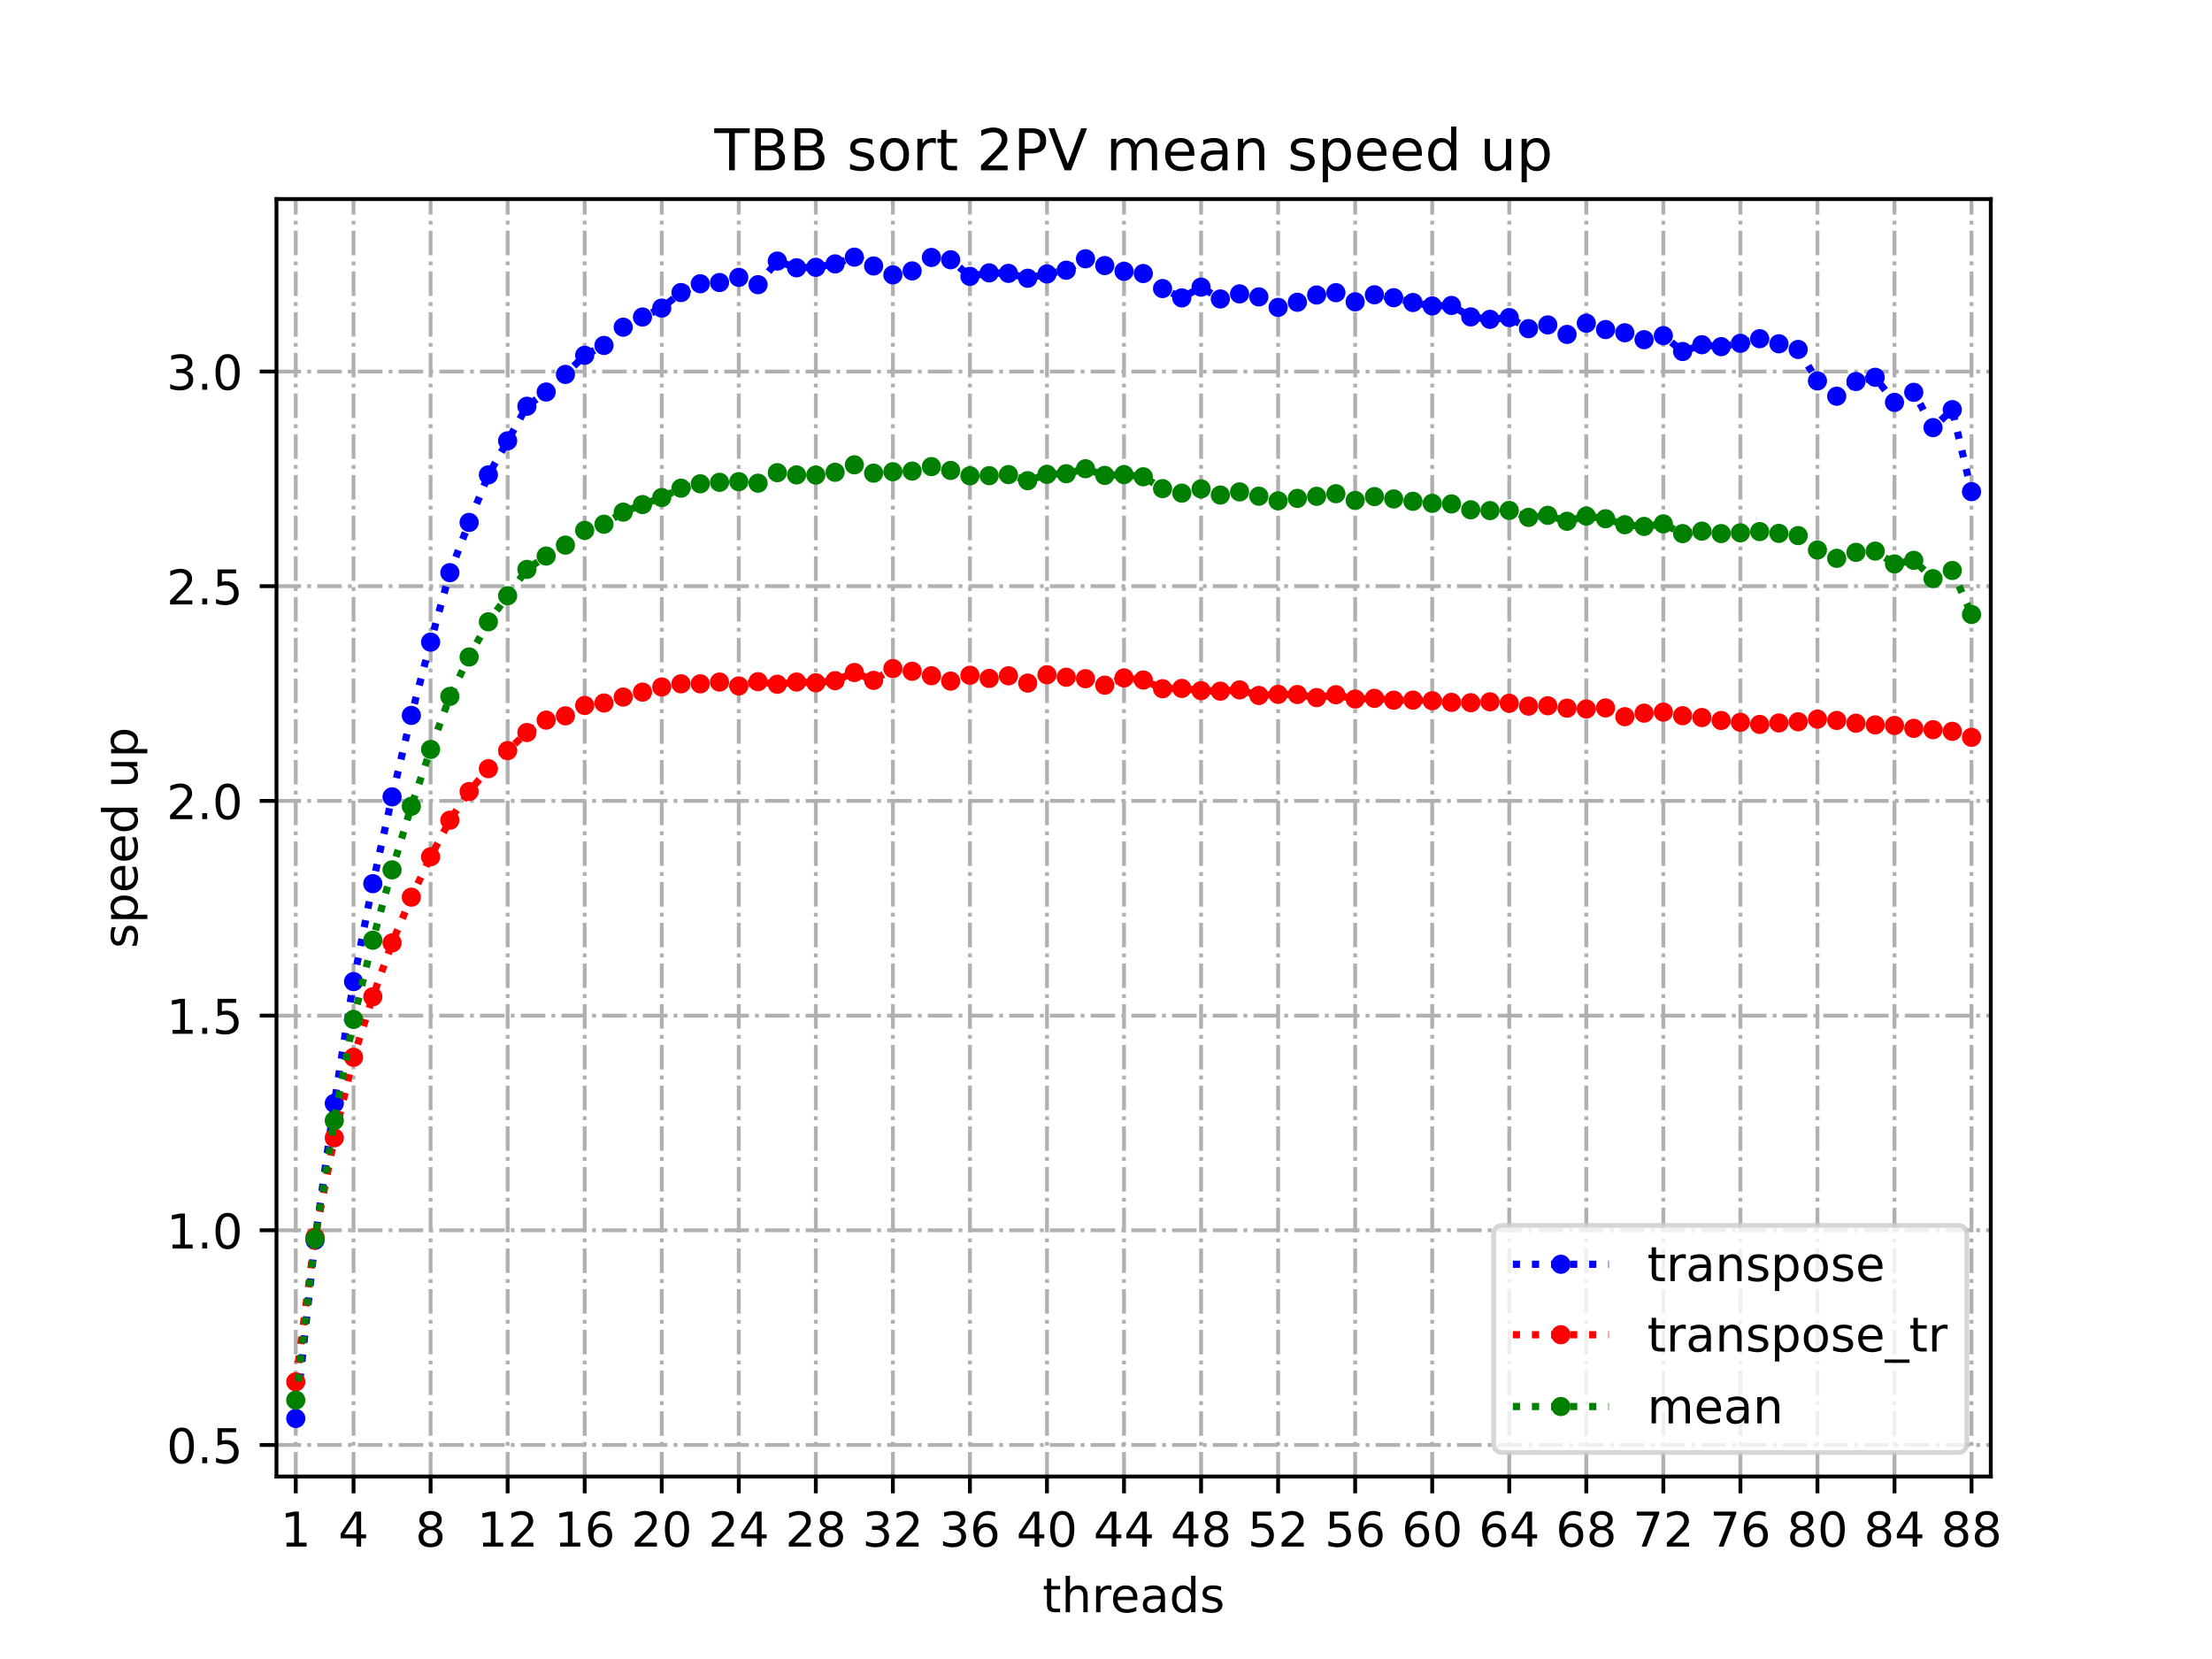 <?xml version="1.0" encoding="utf-8" standalone="no"?>
<!DOCTYPE svg PUBLIC "-//W3C//DTD SVG 1.1//EN"
  "http://www.w3.org/Graphics/SVG/1.1/DTD/svg11.dtd">
<!-- Created with matplotlib (https://matplotlib.org/) -->
<svg height="345.6pt" version="1.1" viewBox="0 0 460.8 345.6" width="460.8pt" xmlns="http://www.w3.org/2000/svg" xmlns:xlink="http://www.w3.org/1999/xlink">
 <defs>
  <style type="text/css">
*{stroke-linecap:butt;stroke-linejoin:round;}
  </style>
 </defs>
 <g id="figure_1">
  <g id="patch_1">
   <path d="M 0 345.6 
L 460.8 345.6 
L 460.8 0 
L 0 0 
z
" style="fill:#ffffff;"/>
  </g>
  <g id="axes_1">
   <g id="patch_2">
    <path d="M 57.6 307.584 
L 414.72 307.584 
L 414.72 41.472 
L 57.6 41.472 
z
" style="fill:#ffffff;"/>
   </g>
   <g id="matplotlib.axis_1">
    <g id="xtick_1">
     <g id="line2d_1">
      <path clip-path="url(#p5a4717de82)" d="M 61.613 307.584 
L 61.613 41.472 
" style="fill:none;stroke:#b0b0b0;stroke-dasharray:5.12,1.28,0.8,1.28;stroke-dashoffset:0;stroke-width:0.8;"/>
     </g>
     <g id="line2d_2">
      <defs>
       <path d="M 0 0 
L 0 3.5 
" id="m61e7a6c2cf" style="stroke:#000000;stroke-width:0.8;"/>
      </defs>
      <g>
       <use style="stroke:#000000;stroke-width:0.8;" x="61.613" xlink:href="#m61e7a6c2cf" y="307.584"/>
      </g>
     </g>
     <g id="text_1">
      <!-- 1 -->
      <defs>
       <path d="M 12.406 8.297 
L 28.516 8.297 
L 28.516 63.922 
L 10.984 60.406 
L 10.984 69.391 
L 28.422 72.906 
L 38.281 72.906 
L 38.281 8.297 
L 54.391 8.297 
L 54.391 0 
L 12.406 0 
z
" id="DejaVuSans-49"/>
      </defs>
      <g transform="translate(58.431 322.182)scale(0.1 -0.1)">
       <use xlink:href="#DejaVuSans-49"/>
      </g>
     </g>
    </g>
    <g id="xtick_2">
     <g id="line2d_3">
      <path clip-path="url(#p5a4717de82)" d="M 73.65 307.584 
L 73.65 41.472 
" style="fill:none;stroke:#b0b0b0;stroke-dasharray:5.12,1.28,0.8,1.28;stroke-dashoffset:0;stroke-width:0.8;"/>
     </g>
     <g id="line2d_4">
      <g>
       <use style="stroke:#000000;stroke-width:0.8;" x="73.65" xlink:href="#m61e7a6c2cf" y="307.584"/>
      </g>
     </g>
     <g id="text_2">
      <!-- 4 -->
      <defs>
       <path d="M 37.797 64.312 
L 12.891 25.391 
L 37.797 25.391 
z
M 35.203 72.906 
L 47.609 72.906 
L 47.609 25.391 
L 58.016 25.391 
L 58.016 17.188 
L 47.609 17.188 
L 47.609 0 
L 37.797 0 
L 37.797 17.188 
L 4.891 17.188 
L 4.891 26.703 
z
" id="DejaVuSans-52"/>
      </defs>
      <g transform="translate(70.469 322.182)scale(0.1 -0.1)">
       <use xlink:href="#DejaVuSans-52"/>
      </g>
     </g>
    </g>
    <g id="xtick_3">
     <g id="line2d_5">
      <path clip-path="url(#p5a4717de82)" d="M 89.701 307.584 
L 89.701 41.472 
" style="fill:none;stroke:#b0b0b0;stroke-dasharray:5.12,1.28,0.8,1.28;stroke-dashoffset:0;stroke-width:0.8;"/>
     </g>
     <g id="line2d_6">
      <g>
       <use style="stroke:#000000;stroke-width:0.8;" x="89.701" xlink:href="#m61e7a6c2cf" y="307.584"/>
      </g>
     </g>
     <g id="text_3">
      <!-- 8 -->
      <defs>
       <path d="M 31.781 34.625 
Q 24.75 34.625 20.719 30.859 
Q 16.703 27.094 16.703 20.516 
Q 16.703 13.922 20.719 10.156 
Q 24.75 6.391 31.781 6.391 
Q 38.812 6.391 42.859 10.172 
Q 46.922 13.969 46.922 20.516 
Q 46.922 27.094 42.891 30.859 
Q 38.875 34.625 31.781 34.625 
z
M 21.922 38.812 
Q 15.578 40.375 12.031 44.719 
Q 8.5 49.078 8.5 55.328 
Q 8.5 64.062 14.719 69.141 
Q 20.953 74.219 31.781 74.219 
Q 42.672 74.219 48.875 69.141 
Q 55.078 64.062 55.078 55.328 
Q 55.078 49.078 51.531 44.719 
Q 48 40.375 41.703 38.812 
Q 48.828 37.156 52.797 32.312 
Q 56.781 27.484 56.781 20.516 
Q 56.781 9.906 50.312 4.234 
Q 43.844 -1.422 31.781 -1.422 
Q 19.734 -1.422 13.25 4.234 
Q 6.781 9.906 6.781 20.516 
Q 6.781 27.484 10.781 32.312 
Q 14.797 37.156 21.922 38.812 
z
M 18.312 54.391 
Q 18.312 48.734 21.844 45.562 
Q 25.391 42.391 31.781 42.391 
Q 38.141 42.391 41.719 45.562 
Q 45.312 48.734 45.312 54.391 
Q 45.312 60.062 41.719 63.234 
Q 38.141 66.406 31.781 66.406 
Q 25.391 66.406 21.844 63.234 
Q 18.312 60.062 18.312 54.391 
z
" id="DejaVuSans-56"/>
      </defs>
      <g transform="translate(86.519 322.182)scale(0.1 -0.1)">
       <use xlink:href="#DejaVuSans-56"/>
      </g>
     </g>
    </g>
    <g id="xtick_4">
     <g id="line2d_7">
      <path clip-path="url(#p5a4717de82)" d="M 105.751 307.584 
L 105.751 41.472 
" style="fill:none;stroke:#b0b0b0;stroke-dasharray:5.12,1.28,0.8,1.28;stroke-dashoffset:0;stroke-width:0.8;"/>
     </g>
     <g id="line2d_8">
      <g>
       <use style="stroke:#000000;stroke-width:0.8;" x="105.751" xlink:href="#m61e7a6c2cf" y="307.584"/>
      </g>
     </g>
     <g id="text_4">
      <!-- 12 -->
      <defs>
       <path d="M 19.188 8.297 
L 53.609 8.297 
L 53.609 0 
L 7.328 0 
L 7.328 8.297 
Q 12.938 14.109 22.625 23.891 
Q 32.328 33.688 34.812 36.531 
Q 39.547 41.844 41.422 45.531 
Q 43.312 49.219 43.312 52.781 
Q 43.312 58.594 39.234 62.25 
Q 35.156 65.922 28.609 65.922 
Q 23.969 65.922 18.812 64.312 
Q 13.672 62.703 7.812 59.422 
L 7.812 69.391 
Q 13.766 71.781 18.938 73 
Q 24.125 74.219 28.422 74.219 
Q 39.75 74.219 46.484 68.547 
Q 53.219 62.891 53.219 53.422 
Q 53.219 48.922 51.531 44.891 
Q 49.859 40.875 45.406 35.406 
Q 44.188 33.984 37.641 27.219 
Q 31.109 20.453 19.188 8.297 
z
" id="DejaVuSans-50"/>
      </defs>
      <g transform="translate(99.389 322.182)scale(0.1 -0.1)">
       <use xlink:href="#DejaVuSans-49"/>
       <use x="63.623" xlink:href="#DejaVuSans-50"/>
      </g>
     </g>
    </g>
    <g id="xtick_5">
     <g id="line2d_9">
      <path clip-path="url(#p5a4717de82)" d="M 121.801 307.584 
L 121.801 41.472 
" style="fill:none;stroke:#b0b0b0;stroke-dasharray:5.12,1.28,0.8,1.28;stroke-dashoffset:0;stroke-width:0.8;"/>
     </g>
     <g id="line2d_10">
      <g>
       <use style="stroke:#000000;stroke-width:0.8;" x="121.801" xlink:href="#m61e7a6c2cf" y="307.584"/>
      </g>
     </g>
     <g id="text_5">
      <!-- 16 -->
      <defs>
       <path d="M 33.016 40.375 
Q 26.375 40.375 22.484 35.828 
Q 18.609 31.297 18.609 23.391 
Q 18.609 15.531 22.484 10.953 
Q 26.375 6.391 33.016 6.391 
Q 39.656 6.391 43.531 10.953 
Q 47.406 15.531 47.406 23.391 
Q 47.406 31.297 43.531 35.828 
Q 39.656 40.375 33.016 40.375 
z
M 52.594 71.297 
L 52.594 62.312 
Q 48.875 64.062 45.094 64.984 
Q 41.312 65.922 37.594 65.922 
Q 27.828 65.922 22.672 59.328 
Q 17.531 52.734 16.797 39.406 
Q 19.672 43.656 24.016 45.922 
Q 28.375 48.188 33.594 48.188 
Q 44.578 48.188 50.953 41.516 
Q 57.328 34.859 57.328 23.391 
Q 57.328 12.156 50.688 5.359 
Q 44.047 -1.422 33.016 -1.422 
Q 20.359 -1.422 13.672 8.266 
Q 6.984 17.969 6.984 36.375 
Q 6.984 53.656 15.188 63.938 
Q 23.391 74.219 37.203 74.219 
Q 40.922 74.219 44.703 73.484 
Q 48.484 72.75 52.594 71.297 
z
" id="DejaVuSans-54"/>
      </defs>
      <g transform="translate(115.439 322.182)scale(0.1 -0.1)">
       <use xlink:href="#DejaVuSans-49"/>
       <use x="63.623" xlink:href="#DejaVuSans-54"/>
      </g>
     </g>
    </g>
    <g id="xtick_6">
     <g id="line2d_11">
      <path clip-path="url(#p5a4717de82)" d="M 137.852 307.584 
L 137.852 41.472 
" style="fill:none;stroke:#b0b0b0;stroke-dasharray:5.12,1.28,0.8,1.28;stroke-dashoffset:0;stroke-width:0.8;"/>
     </g>
     <g id="line2d_12">
      <g>
       <use style="stroke:#000000;stroke-width:0.8;" x="137.852" xlink:href="#m61e7a6c2cf" y="307.584"/>
      </g>
     </g>
     <g id="text_6">
      <!-- 20 -->
      <defs>
       <path d="M 31.781 66.406 
Q 24.172 66.406 20.328 58.906 
Q 16.5 51.422 16.5 36.375 
Q 16.5 21.391 20.328 13.891 
Q 24.172 6.391 31.781 6.391 
Q 39.453 6.391 43.281 13.891 
Q 47.125 21.391 47.125 36.375 
Q 47.125 51.422 43.281 58.906 
Q 39.453 66.406 31.781 66.406 
z
M 31.781 74.219 
Q 44.047 74.219 50.516 64.516 
Q 56.984 54.828 56.984 36.375 
Q 56.984 17.969 50.516 8.266 
Q 44.047 -1.422 31.781 -1.422 
Q 19.531 -1.422 13.062 8.266 
Q 6.594 17.969 6.594 36.375 
Q 6.594 54.828 13.062 64.516 
Q 19.531 74.219 31.781 74.219 
z
" id="DejaVuSans-48"/>
      </defs>
      <g transform="translate(131.489 322.182)scale(0.1 -0.1)">
       <use xlink:href="#DejaVuSans-50"/>
       <use x="63.623" xlink:href="#DejaVuSans-48"/>
      </g>
     </g>
    </g>
    <g id="xtick_7">
     <g id="line2d_13">
      <path clip-path="url(#p5a4717de82)" d="M 153.902 307.584 
L 153.902 41.472 
" style="fill:none;stroke:#b0b0b0;stroke-dasharray:5.12,1.28,0.8,1.28;stroke-dashoffset:0;stroke-width:0.8;"/>
     </g>
     <g id="line2d_14">
      <g>
       <use style="stroke:#000000;stroke-width:0.8;" x="153.902" xlink:href="#m61e7a6c2cf" y="307.584"/>
      </g>
     </g>
     <g id="text_7">
      <!-- 24 -->
      <g transform="translate(147.54 322.182)scale(0.1 -0.1)">
       <use xlink:href="#DejaVuSans-50"/>
       <use x="63.623" xlink:href="#DejaVuSans-52"/>
      </g>
     </g>
    </g>
    <g id="xtick_8">
     <g id="line2d_15">
      <path clip-path="url(#p5a4717de82)" d="M 169.952 307.584 
L 169.952 41.472 
" style="fill:none;stroke:#b0b0b0;stroke-dasharray:5.12,1.28,0.8,1.28;stroke-dashoffset:0;stroke-width:0.8;"/>
     </g>
     <g id="line2d_16">
      <g>
       <use style="stroke:#000000;stroke-width:0.8;" x="169.952" xlink:href="#m61e7a6c2cf" y="307.584"/>
      </g>
     </g>
     <g id="text_8">
      <!-- 28 -->
      <g transform="translate(163.59 322.182)scale(0.1 -0.1)">
       <use xlink:href="#DejaVuSans-50"/>
       <use x="63.623" xlink:href="#DejaVuSans-56"/>
      </g>
     </g>
    </g>
    <g id="xtick_9">
     <g id="line2d_17">
      <path clip-path="url(#p5a4717de82)" d="M 186.003 307.584 
L 186.003 41.472 
" style="fill:none;stroke:#b0b0b0;stroke-dasharray:5.12,1.28,0.8,1.28;stroke-dashoffset:0;stroke-width:0.8;"/>
     </g>
     <g id="line2d_18">
      <g>
       <use style="stroke:#000000;stroke-width:0.8;" x="186.003" xlink:href="#m61e7a6c2cf" y="307.584"/>
      </g>
     </g>
     <g id="text_9">
      <!-- 32 -->
      <defs>
       <path d="M 40.578 39.312 
Q 47.656 37.797 51.625 33 
Q 55.609 28.219 55.609 21.188 
Q 55.609 10.406 48.188 4.484 
Q 40.766 -1.422 27.094 -1.422 
Q 22.516 -1.422 17.656 -0.516 
Q 12.797 0.391 7.625 2.203 
L 7.625 11.719 
Q 11.719 9.328 16.594 8.109 
Q 21.484 6.891 26.812 6.891 
Q 36.078 6.891 40.938 10.547 
Q 45.797 14.203 45.797 21.188 
Q 45.797 27.641 41.281 31.266 
Q 36.766 34.906 28.719 34.906 
L 20.219 34.906 
L 20.219 43.016 
L 29.109 43.016 
Q 36.375 43.016 40.234 45.922 
Q 44.094 48.828 44.094 54.297 
Q 44.094 59.906 40.109 62.906 
Q 36.141 65.922 28.719 65.922 
Q 24.656 65.922 20.016 65.031 
Q 15.375 64.156 9.812 62.312 
L 9.812 71.094 
Q 15.438 72.656 20.344 73.438 
Q 25.25 74.219 29.594 74.219 
Q 40.828 74.219 47.359 69.109 
Q 53.906 64.016 53.906 55.328 
Q 53.906 49.266 50.438 45.094 
Q 46.969 40.922 40.578 39.312 
z
" id="DejaVuSans-51"/>
      </defs>
      <g transform="translate(179.64 322.182)scale(0.1 -0.1)">
       <use xlink:href="#DejaVuSans-51"/>
       <use x="63.623" xlink:href="#DejaVuSans-50"/>
      </g>
     </g>
    </g>
    <g id="xtick_10">
     <g id="line2d_19">
      <path clip-path="url(#p5a4717de82)" d="M 202.053 307.584 
L 202.053 41.472 
" style="fill:none;stroke:#b0b0b0;stroke-dasharray:5.12,1.28,0.8,1.28;stroke-dashoffset:0;stroke-width:0.8;"/>
     </g>
     <g id="line2d_20">
      <g>
       <use style="stroke:#000000;stroke-width:0.8;" x="202.053" xlink:href="#m61e7a6c2cf" y="307.584"/>
      </g>
     </g>
     <g id="text_10">
      <!-- 36 -->
      <g transform="translate(195.691 322.182)scale(0.1 -0.1)">
       <use xlink:href="#DejaVuSans-51"/>
       <use x="63.623" xlink:href="#DejaVuSans-54"/>
      </g>
     </g>
    </g>
    <g id="xtick_11">
     <g id="line2d_21">
      <path clip-path="url(#p5a4717de82)" d="M 218.103 307.584 
L 218.103 41.472 
" style="fill:none;stroke:#b0b0b0;stroke-dasharray:5.12,1.28,0.8,1.28;stroke-dashoffset:0;stroke-width:0.8;"/>
     </g>
     <g id="line2d_22">
      <g>
       <use style="stroke:#000000;stroke-width:0.8;" x="218.103" xlink:href="#m61e7a6c2cf" y="307.584"/>
      </g>
     </g>
     <g id="text_11">
      <!-- 40 -->
      <g transform="translate(211.741 322.182)scale(0.1 -0.1)">
       <use xlink:href="#DejaVuSans-52"/>
       <use x="63.623" xlink:href="#DejaVuSans-48"/>
      </g>
     </g>
    </g>
    <g id="xtick_12">
     <g id="line2d_23">
      <path clip-path="url(#p5a4717de82)" d="M 234.154 307.584 
L 234.154 41.472 
" style="fill:none;stroke:#b0b0b0;stroke-dasharray:5.12,1.28,0.8,1.28;stroke-dashoffset:0;stroke-width:0.8;"/>
     </g>
     <g id="line2d_24">
      <g>
       <use style="stroke:#000000;stroke-width:0.8;" x="234.154" xlink:href="#m61e7a6c2cf" y="307.584"/>
      </g>
     </g>
     <g id="text_12">
      <!-- 44 -->
      <g transform="translate(227.791 322.182)scale(0.1 -0.1)">
       <use xlink:href="#DejaVuSans-52"/>
       <use x="63.623" xlink:href="#DejaVuSans-52"/>
      </g>
     </g>
    </g>
    <g id="xtick_13">
     <g id="line2d_25">
      <path clip-path="url(#p5a4717de82)" d="M 250.204 307.584 
L 250.204 41.472 
" style="fill:none;stroke:#b0b0b0;stroke-dasharray:5.12,1.28,0.8,1.28;stroke-dashoffset:0;stroke-width:0.8;"/>
     </g>
     <g id="line2d_26">
      <g>
       <use style="stroke:#000000;stroke-width:0.8;" x="250.204" xlink:href="#m61e7a6c2cf" y="307.584"/>
      </g>
     </g>
     <g id="text_13">
      <!-- 48 -->
      <g transform="translate(243.842 322.182)scale(0.1 -0.1)">
       <use xlink:href="#DejaVuSans-52"/>
       <use x="63.623" xlink:href="#DejaVuSans-56"/>
      </g>
     </g>
    </g>
    <g id="xtick_14">
     <g id="line2d_27">
      <path clip-path="url(#p5a4717de82)" d="M 266.254 307.584 
L 266.254 41.472 
" style="fill:none;stroke:#b0b0b0;stroke-dasharray:5.12,1.28,0.8,1.28;stroke-dashoffset:0;stroke-width:0.8;"/>
     </g>
     <g id="line2d_28">
      <g>
       <use style="stroke:#000000;stroke-width:0.8;" x="266.254" xlink:href="#m61e7a6c2cf" y="307.584"/>
      </g>
     </g>
     <g id="text_14">
      <!-- 52 -->
      <defs>
       <path d="M 10.797 72.906 
L 49.516 72.906 
L 49.516 64.594 
L 19.828 64.594 
L 19.828 46.734 
Q 21.969 47.469 24.109 47.828 
Q 26.266 48.188 28.422 48.188 
Q 40.625 48.188 47.75 41.5 
Q 54.891 34.812 54.891 23.391 
Q 54.891 11.625 47.562 5.094 
Q 40.234 -1.422 26.906 -1.422 
Q 22.312 -1.422 17.547 -0.641 
Q 12.797 0.141 7.719 1.703 
L 7.719 11.625 
Q 12.109 9.234 16.797 8.062 
Q 21.484 6.891 26.703 6.891 
Q 35.156 6.891 40.078 11.328 
Q 45.016 15.766 45.016 23.391 
Q 45.016 31 40.078 35.438 
Q 35.156 39.891 26.703 39.891 
Q 22.75 39.891 18.812 39.016 
Q 14.891 38.141 10.797 36.281 
z
" id="DejaVuSans-53"/>
      </defs>
      <g transform="translate(259.892 322.182)scale(0.1 -0.1)">
       <use xlink:href="#DejaVuSans-53"/>
       <use x="63.623" xlink:href="#DejaVuSans-50"/>
      </g>
     </g>
    </g>
    <g id="xtick_15">
     <g id="line2d_29">
      <path clip-path="url(#p5a4717de82)" d="M 282.305 307.584 
L 282.305 41.472 
" style="fill:none;stroke:#b0b0b0;stroke-dasharray:5.12,1.28,0.8,1.28;stroke-dashoffset:0;stroke-width:0.8;"/>
     </g>
     <g id="line2d_30">
      <g>
       <use style="stroke:#000000;stroke-width:0.8;" x="282.305" xlink:href="#m61e7a6c2cf" y="307.584"/>
      </g>
     </g>
     <g id="text_15">
      <!-- 56 -->
      <g transform="translate(275.942 322.182)scale(0.1 -0.1)">
       <use xlink:href="#DejaVuSans-53"/>
       <use x="63.623" xlink:href="#DejaVuSans-54"/>
      </g>
     </g>
    </g>
    <g id="xtick_16">
     <g id="line2d_31">
      <path clip-path="url(#p5a4717de82)" d="M 298.355 307.584 
L 298.355 41.472 
" style="fill:none;stroke:#b0b0b0;stroke-dasharray:5.12,1.28,0.8,1.28;stroke-dashoffset:0;stroke-width:0.8;"/>
     </g>
     <g id="line2d_32">
      <g>
       <use style="stroke:#000000;stroke-width:0.8;" x="298.355" xlink:href="#m61e7a6c2cf" y="307.584"/>
      </g>
     </g>
     <g id="text_16">
      <!-- 60 -->
      <g transform="translate(291.993 322.182)scale(0.1 -0.1)">
       <use xlink:href="#DejaVuSans-54"/>
       <use x="63.623" xlink:href="#DejaVuSans-48"/>
      </g>
     </g>
    </g>
    <g id="xtick_17">
     <g id="line2d_33">
      <path clip-path="url(#p5a4717de82)" d="M 314.405 307.584 
L 314.405 41.472 
" style="fill:none;stroke:#b0b0b0;stroke-dasharray:5.12,1.28,0.8,1.28;stroke-dashoffset:0;stroke-width:0.8;"/>
     </g>
     <g id="line2d_34">
      <g>
       <use style="stroke:#000000;stroke-width:0.8;" x="314.405" xlink:href="#m61e7a6c2cf" y="307.584"/>
      </g>
     </g>
     <g id="text_17">
      <!-- 64 -->
      <g transform="translate(308.043 322.182)scale(0.1 -0.1)">
       <use xlink:href="#DejaVuSans-54"/>
       <use x="63.623" xlink:href="#DejaVuSans-52"/>
      </g>
     </g>
    </g>
    <g id="xtick_18">
     <g id="line2d_35">
      <path clip-path="url(#p5a4717de82)" d="M 330.456 307.584 
L 330.456 41.472 
" style="fill:none;stroke:#b0b0b0;stroke-dasharray:5.12,1.28,0.8,1.28;stroke-dashoffset:0;stroke-width:0.8;"/>
     </g>
     <g id="line2d_36">
      <g>
       <use style="stroke:#000000;stroke-width:0.8;" x="330.456" xlink:href="#m61e7a6c2cf" y="307.584"/>
      </g>
     </g>
     <g id="text_18">
      <!-- 68 -->
      <g transform="translate(324.093 322.182)scale(0.1 -0.1)">
       <use xlink:href="#DejaVuSans-54"/>
       <use x="63.623" xlink:href="#DejaVuSans-56"/>
      </g>
     </g>
    </g>
    <g id="xtick_19">
     <g id="line2d_37">
      <path clip-path="url(#p5a4717de82)" d="M 346.506 307.584 
L 346.506 41.472 
" style="fill:none;stroke:#b0b0b0;stroke-dasharray:5.12,1.28,0.8,1.28;stroke-dashoffset:0;stroke-width:0.8;"/>
     </g>
     <g id="line2d_38">
      <g>
       <use style="stroke:#000000;stroke-width:0.8;" x="346.506" xlink:href="#m61e7a6c2cf" y="307.584"/>
      </g>
     </g>
     <g id="text_19">
      <!-- 72 -->
      <defs>
       <path d="M 8.203 72.906 
L 55.078 72.906 
L 55.078 68.703 
L 28.609 0 
L 18.312 0 
L 43.219 64.594 
L 8.203 64.594 
z
" id="DejaVuSans-55"/>
      </defs>
      <g transform="translate(340.144 322.182)scale(0.1 -0.1)">
       <use xlink:href="#DejaVuSans-55"/>
       <use x="63.623" xlink:href="#DejaVuSans-50"/>
      </g>
     </g>
    </g>
    <g id="xtick_20">
     <g id="line2d_39">
      <path clip-path="url(#p5a4717de82)" d="M 362.556 307.584 
L 362.556 41.472 
" style="fill:none;stroke:#b0b0b0;stroke-dasharray:5.12,1.28,0.8,1.28;stroke-dashoffset:0;stroke-width:0.8;"/>
     </g>
     <g id="line2d_40">
      <g>
       <use style="stroke:#000000;stroke-width:0.8;" x="362.556" xlink:href="#m61e7a6c2cf" y="307.584"/>
      </g>
     </g>
     <g id="text_20">
      <!-- 76 -->
      <g transform="translate(356.194 322.182)scale(0.1 -0.1)">
       <use xlink:href="#DejaVuSans-55"/>
       <use x="63.623" xlink:href="#DejaVuSans-54"/>
      </g>
     </g>
    </g>
    <g id="xtick_21">
     <g id="line2d_41">
      <path clip-path="url(#p5a4717de82)" d="M 378.607 307.584 
L 378.607 41.472 
" style="fill:none;stroke:#b0b0b0;stroke-dasharray:5.12,1.28,0.8,1.28;stroke-dashoffset:0;stroke-width:0.8;"/>
     </g>
     <g id="line2d_42">
      <g>
       <use style="stroke:#000000;stroke-width:0.8;" x="378.607" xlink:href="#m61e7a6c2cf" y="307.584"/>
      </g>
     </g>
     <g id="text_21">
      <!-- 80 -->
      <g transform="translate(372.244 322.182)scale(0.1 -0.1)">
       <use xlink:href="#DejaVuSans-56"/>
       <use x="63.623" xlink:href="#DejaVuSans-48"/>
      </g>
     </g>
    </g>
    <g id="xtick_22">
     <g id="line2d_43">
      <path clip-path="url(#p5a4717de82)" d="M 394.657 307.584 
L 394.657 41.472 
" style="fill:none;stroke:#b0b0b0;stroke-dasharray:5.12,1.28,0.8,1.28;stroke-dashoffset:0;stroke-width:0.8;"/>
     </g>
     <g id="line2d_44">
      <g>
       <use style="stroke:#000000;stroke-width:0.8;" x="394.657" xlink:href="#m61e7a6c2cf" y="307.584"/>
      </g>
     </g>
     <g id="text_22">
      <!-- 84 -->
      <g transform="translate(388.295 322.182)scale(0.1 -0.1)">
       <use xlink:href="#DejaVuSans-56"/>
       <use x="63.623" xlink:href="#DejaVuSans-52"/>
      </g>
     </g>
    </g>
    <g id="xtick_23">
     <g id="line2d_45">
      <path clip-path="url(#p5a4717de82)" d="M 410.707 307.584 
L 410.707 41.472 
" style="fill:none;stroke:#b0b0b0;stroke-dasharray:5.12,1.28,0.8,1.28;stroke-dashoffset:0;stroke-width:0.8;"/>
     </g>
     <g id="line2d_46">
      <g>
       <use style="stroke:#000000;stroke-width:0.8;" x="410.707" xlink:href="#m61e7a6c2cf" y="307.584"/>
      </g>
     </g>
     <g id="text_23">
      <!-- 88 -->
      <g transform="translate(404.345 322.182)scale(0.1 -0.1)">
       <use xlink:href="#DejaVuSans-56"/>
       <use x="63.623" xlink:href="#DejaVuSans-56"/>
      </g>
     </g>
    </g>
    <g id="text_24">
     <!-- threads -->
     <defs>
      <path d="M 18.312 70.219 
L 18.312 54.688 
L 36.812 54.688 
L 36.812 47.703 
L 18.312 47.703 
L 18.312 18.016 
Q 18.312 11.328 20.141 9.422 
Q 21.969 7.516 27.594 7.516 
L 36.812 7.516 
L 36.812 0 
L 27.594 0 
Q 17.188 0 13.234 3.875 
Q 9.281 7.766 9.281 18.016 
L 9.281 47.703 
L 2.688 47.703 
L 2.688 54.688 
L 9.281 54.688 
L 9.281 70.219 
z
" id="DejaVuSans-116"/>
      <path d="M 54.891 33.016 
L 54.891 0 
L 45.906 0 
L 45.906 32.719 
Q 45.906 40.484 42.875 44.328 
Q 39.844 48.188 33.797 48.188 
Q 26.516 48.188 22.312 43.547 
Q 18.109 38.922 18.109 30.906 
L 18.109 0 
L 9.078 0 
L 9.078 75.984 
L 18.109 75.984 
L 18.109 46.188 
Q 21.344 51.125 25.703 53.562 
Q 30.078 56 35.797 56 
Q 45.219 56 50.047 50.172 
Q 54.891 44.344 54.891 33.016 
z
" id="DejaVuSans-104"/>
      <path d="M 41.109 46.297 
Q 39.594 47.172 37.812 47.578 
Q 36.031 48 33.891 48 
Q 26.266 48 22.188 43.047 
Q 18.109 38.094 18.109 28.812 
L 18.109 0 
L 9.078 0 
L 9.078 54.688 
L 18.109 54.688 
L 18.109 46.188 
Q 20.953 51.172 25.484 53.578 
Q 30.031 56 36.531 56 
Q 37.453 56 38.578 55.875 
Q 39.703 55.766 41.062 55.516 
z
" id="DejaVuSans-114"/>
      <path d="M 56.203 29.594 
L 56.203 25.203 
L 14.891 25.203 
Q 15.484 15.922 20.484 11.062 
Q 25.484 6.203 34.422 6.203 
Q 39.594 6.203 44.453 7.469 
Q 49.312 8.734 54.109 11.281 
L 54.109 2.781 
Q 49.266 0.734 44.188 -0.344 
Q 39.109 -1.422 33.891 -1.422 
Q 20.797 -1.422 13.156 6.188 
Q 5.516 13.812 5.516 26.812 
Q 5.516 40.234 12.766 48.109 
Q 20.016 56 32.328 56 
Q 43.359 56 49.781 48.891 
Q 56.203 41.797 56.203 29.594 
z
M 47.219 32.234 
Q 47.125 39.594 43.094 43.984 
Q 39.062 48.391 32.422 48.391 
Q 24.906 48.391 20.391 44.141 
Q 15.875 39.891 15.188 32.172 
z
" id="DejaVuSans-101"/>
      <path d="M 34.281 27.484 
Q 23.391 27.484 19.188 25 
Q 14.984 22.516 14.984 16.5 
Q 14.984 11.719 18.141 8.906 
Q 21.297 6.109 26.703 6.109 
Q 34.188 6.109 38.703 11.406 
Q 43.219 16.703 43.219 25.484 
L 43.219 27.484 
z
M 52.203 31.203 
L 52.203 0 
L 43.219 0 
L 43.219 8.297 
Q 40.141 3.328 35.547 0.953 
Q 30.953 -1.422 24.312 -1.422 
Q 15.922 -1.422 10.953 3.297 
Q 6 8.016 6 15.922 
Q 6 25.141 12.172 29.828 
Q 18.359 34.516 30.609 34.516 
L 43.219 34.516 
L 43.219 35.406 
Q 43.219 41.609 39.141 45 
Q 35.062 48.391 27.688 48.391 
Q 23 48.391 18.547 47.266 
Q 14.109 46.141 10.016 43.891 
L 10.016 52.203 
Q 14.938 54.109 19.578 55.047 
Q 24.219 56 28.609 56 
Q 40.484 56 46.344 49.844 
Q 52.203 43.703 52.203 31.203 
z
" id="DejaVuSans-97"/>
      <path d="M 45.406 46.391 
L 45.406 75.984 
L 54.391 75.984 
L 54.391 0 
L 45.406 0 
L 45.406 8.203 
Q 42.578 3.328 38.25 0.953 
Q 33.938 -1.422 27.875 -1.422 
Q 17.969 -1.422 11.734 6.484 
Q 5.516 14.406 5.516 27.297 
Q 5.516 40.188 11.734 48.094 
Q 17.969 56 27.875 56 
Q 33.938 56 38.25 53.625 
Q 42.578 51.266 45.406 46.391 
z
M 14.797 27.297 
Q 14.797 17.391 18.875 11.75 
Q 22.953 6.109 30.078 6.109 
Q 37.203 6.109 41.297 11.75 
Q 45.406 17.391 45.406 27.297 
Q 45.406 37.203 41.297 42.844 
Q 37.203 48.484 30.078 48.484 
Q 22.953 48.484 18.875 42.844 
Q 14.797 37.203 14.797 27.297 
z
" id="DejaVuSans-100"/>
      <path d="M 44.281 53.078 
L 44.281 44.578 
Q 40.484 46.531 36.375 47.5 
Q 32.281 48.484 27.875 48.484 
Q 21.188 48.484 17.844 46.438 
Q 14.5 44.391 14.5 40.281 
Q 14.5 37.156 16.891 35.375 
Q 19.281 33.594 26.516 31.984 
L 29.594 31.297 
Q 39.156 29.25 43.188 25.516 
Q 47.219 21.781 47.219 15.094 
Q 47.219 7.469 41.188 3.016 
Q 35.156 -1.422 24.609 -1.422 
Q 20.219 -1.422 15.453 -0.562 
Q 10.688 0.297 5.422 2 
L 5.422 11.281 
Q 10.406 8.688 15.234 7.391 
Q 20.062 6.109 24.812 6.109 
Q 31.156 6.109 34.562 8.281 
Q 37.984 10.453 37.984 14.406 
Q 37.984 18.062 35.516 20.016 
Q 33.062 21.969 24.703 23.781 
L 21.578 24.516 
Q 13.234 26.266 9.516 29.906 
Q 5.812 33.547 5.812 39.891 
Q 5.812 47.609 11.281 51.797 
Q 16.75 56 26.812 56 
Q 31.781 56 36.172 55.266 
Q 40.578 54.547 44.281 53.078 
z
" id="DejaVuSans-115"/>
     </defs>
     <g transform="translate(217.169 335.861)scale(0.1 -0.1)">
      <use xlink:href="#DejaVuSans-116"/>
      <use x="39.209" xlink:href="#DejaVuSans-104"/>
      <use x="102.588" xlink:href="#DejaVuSans-114"/>
      <use x="141.451" xlink:href="#DejaVuSans-101"/>
      <use x="202.975" xlink:href="#DejaVuSans-97"/>
      <use x="264.254" xlink:href="#DejaVuSans-100"/>
      <use x="327.73" xlink:href="#DejaVuSans-115"/>
     </g>
    </g>
   </g>
   <g id="matplotlib.axis_2">
    <g id="ytick_1">
     <g id="line2d_47">
      <path clip-path="url(#p5a4717de82)" d="M 57.6 301.012 
L 414.72 301.012 
" style="fill:none;stroke:#b0b0b0;stroke-dasharray:5.12,1.28,0.8,1.28;stroke-dashoffset:0;stroke-width:0.8;"/>
     </g>
     <g id="line2d_48">
      <defs>
       <path d="M 0 0 
L -3.5 0 
" id="m6b0e6ae61f" style="stroke:#000000;stroke-width:0.8;"/>
      </defs>
      <g>
       <use style="stroke:#000000;stroke-width:0.8;" x="57.6" xlink:href="#m6b0e6ae61f" y="301.012"/>
      </g>
     </g>
     <g id="text_25">
      <!-- 0.5 -->
      <defs>
       <path d="M 10.688 12.406 
L 21 12.406 
L 21 0 
L 10.688 0 
z
" id="DejaVuSans-46"/>
      </defs>
      <g transform="translate(34.697 304.811)scale(0.1 -0.1)">
       <use xlink:href="#DejaVuSans-48"/>
       <use x="63.623" xlink:href="#DejaVuSans-46"/>
       <use x="95.41" xlink:href="#DejaVuSans-53"/>
      </g>
     </g>
    </g>
    <g id="ytick_2">
     <g id="line2d_49">
      <path clip-path="url(#p5a4717de82)" d="M 57.6 256.288 
L 414.72 256.288 
" style="fill:none;stroke:#b0b0b0;stroke-dasharray:5.12,1.28,0.8,1.28;stroke-dashoffset:0;stroke-width:0.8;"/>
     </g>
     <g id="line2d_50">
      <g>
       <use style="stroke:#000000;stroke-width:0.8;" x="57.6" xlink:href="#m6b0e6ae61f" y="256.288"/>
      </g>
     </g>
     <g id="text_26">
      <!-- 1.0 -->
      <g transform="translate(34.697 260.087)scale(0.1 -0.1)">
       <use xlink:href="#DejaVuSans-49"/>
       <use x="63.623" xlink:href="#DejaVuSans-46"/>
       <use x="95.41" xlink:href="#DejaVuSans-48"/>
      </g>
     </g>
    </g>
    <g id="ytick_3">
     <g id="line2d_51">
      <path clip-path="url(#p5a4717de82)" d="M 57.6 211.564 
L 414.72 211.564 
" style="fill:none;stroke:#b0b0b0;stroke-dasharray:5.12,1.28,0.8,1.28;stroke-dashoffset:0;stroke-width:0.8;"/>
     </g>
     <g id="line2d_52">
      <g>
       <use style="stroke:#000000;stroke-width:0.8;" x="57.6" xlink:href="#m6b0e6ae61f" y="211.564"/>
      </g>
     </g>
     <g id="text_27">
      <!-- 1.5 -->
      <g transform="translate(34.697 215.363)scale(0.1 -0.1)">
       <use xlink:href="#DejaVuSans-49"/>
       <use x="63.623" xlink:href="#DejaVuSans-46"/>
       <use x="95.41" xlink:href="#DejaVuSans-53"/>
      </g>
     </g>
    </g>
    <g id="ytick_4">
     <g id="line2d_53">
      <path clip-path="url(#p5a4717de82)" d="M 57.6 166.839 
L 414.72 166.839 
" style="fill:none;stroke:#b0b0b0;stroke-dasharray:5.12,1.28,0.8,1.28;stroke-dashoffset:0;stroke-width:0.8;"/>
     </g>
     <g id="line2d_54">
      <g>
       <use style="stroke:#000000;stroke-width:0.8;" x="57.6" xlink:href="#m6b0e6ae61f" y="166.839"/>
      </g>
     </g>
     <g id="text_28">
      <!-- 2.0 -->
      <g transform="translate(34.697 170.639)scale(0.1 -0.1)">
       <use xlink:href="#DejaVuSans-50"/>
       <use x="63.623" xlink:href="#DejaVuSans-46"/>
       <use x="95.41" xlink:href="#DejaVuSans-48"/>
      </g>
     </g>
    </g>
    <g id="ytick_5">
     <g id="line2d_55">
      <path clip-path="url(#p5a4717de82)" d="M 57.6 122.115 
L 414.72 122.115 
" style="fill:none;stroke:#b0b0b0;stroke-dasharray:5.12,1.28,0.8,1.28;stroke-dashoffset:0;stroke-width:0.8;"/>
     </g>
     <g id="line2d_56">
      <g>
       <use style="stroke:#000000;stroke-width:0.8;" x="57.6" xlink:href="#m6b0e6ae61f" y="122.115"/>
      </g>
     </g>
     <g id="text_29">
      <!-- 2.5 -->
      <g transform="translate(34.697 125.914)scale(0.1 -0.1)">
       <use xlink:href="#DejaVuSans-50"/>
       <use x="63.623" xlink:href="#DejaVuSans-46"/>
       <use x="95.41" xlink:href="#DejaVuSans-53"/>
      </g>
     </g>
    </g>
    <g id="ytick_6">
     <g id="line2d_57">
      <path clip-path="url(#p5a4717de82)" d="M 57.6 77.391 
L 414.72 77.391 
" style="fill:none;stroke:#b0b0b0;stroke-dasharray:5.12,1.28,0.8,1.28;stroke-dashoffset:0;stroke-width:0.8;"/>
     </g>
     <g id="line2d_58">
      <g>
       <use style="stroke:#000000;stroke-width:0.8;" x="57.6" xlink:href="#m6b0e6ae61f" y="77.391"/>
      </g>
     </g>
     <g id="text_30">
      <!-- 3.0 -->
      <g transform="translate(34.697 81.19)scale(0.1 -0.1)">
       <use xlink:href="#DejaVuSans-51"/>
       <use x="63.623" xlink:href="#DejaVuSans-46"/>
       <use x="95.41" xlink:href="#DejaVuSans-48"/>
      </g>
     </g>
    </g>
    <g id="text_31">
     <!-- speed up -->
     <defs>
      <path d="M 18.109 8.203 
L 18.109 -20.797 
L 9.078 -20.797 
L 9.078 54.688 
L 18.109 54.688 
L 18.109 46.391 
Q 20.953 51.266 25.266 53.625 
Q 29.594 56 35.594 56 
Q 45.562 56 51.781 48.094 
Q 58.016 40.188 58.016 27.297 
Q 58.016 14.406 51.781 6.484 
Q 45.562 -1.422 35.594 -1.422 
Q 29.594 -1.422 25.266 0.953 
Q 20.953 3.328 18.109 8.203 
z
M 48.688 27.297 
Q 48.688 37.203 44.609 42.844 
Q 40.531 48.484 33.406 48.484 
Q 26.266 48.484 22.188 42.844 
Q 18.109 37.203 18.109 27.297 
Q 18.109 17.391 22.188 11.75 
Q 26.266 6.109 33.406 6.109 
Q 40.531 6.109 44.609 11.75 
Q 48.688 17.391 48.688 27.297 
z
" id="DejaVuSans-112"/>
      <path id="DejaVuSans-32"/>
      <path d="M 8.5 21.578 
L 8.5 54.688 
L 17.484 54.688 
L 17.484 21.922 
Q 17.484 14.156 20.5 10.266 
Q 23.531 6.391 29.594 6.391 
Q 36.859 6.391 41.078 11.031 
Q 45.312 15.672 45.312 23.688 
L 45.312 54.688 
L 54.297 54.688 
L 54.297 0 
L 45.312 0 
L 45.312 8.406 
Q 42.047 3.422 37.719 1 
Q 33.406 -1.422 27.688 -1.422 
Q 18.266 -1.422 13.375 4.438 
Q 8.5 10.297 8.5 21.578 
z
M 31.109 56 
z
" id="DejaVuSans-117"/>
     </defs>
     <g transform="translate(28.617 197.566)rotate(-90)scale(0.1 -0.1)">
      <use xlink:href="#DejaVuSans-115"/>
      <use x="52.1" xlink:href="#DejaVuSans-112"/>
      <use x="115.576" xlink:href="#DejaVuSans-101"/>
      <use x="177.1" xlink:href="#DejaVuSans-101"/>
      <use x="238.623" xlink:href="#DejaVuSans-100"/>
      <use x="302.1" xlink:href="#DejaVuSans-32"/>
      <use x="333.887" xlink:href="#DejaVuSans-117"/>
      <use x="397.266" xlink:href="#DejaVuSans-112"/>
     </g>
    </g>
   </g>
   <g id="line2d_59">
    <path clip-path="url(#p5a4717de82)" d="M 61.613 295.488 
L 65.625 258.359 
L 69.638 229.849 
L 73.65 204.485 
L 77.663 184.084 
L 81.676 165.998 
L 85.688 149.03 
L 89.701 133.767 
L 93.713 119.293 
L 97.726 108.83 
L 101.738 98.925 
L 105.751 91.835 
L 109.764 84.632 
L 113.776 81.665 
L 117.789 77.996 
L 121.801 74.018 
L 125.814 71.96 
L 129.827 68.158 
L 133.839 66.042 
L 137.852 64.18 
L 141.864 60.94 
L 145.877 59.11 
L 149.889 58.856 
L 153.902 57.785 
L 157.915 59.305 
L 161.927 54.388 
L 165.94 55.789 
L 169.952 55.687 
L 173.965 54.977 
L 177.978 53.568 
L 181.99 55.406 
L 186.003 57.265 
L 190.015 56.439 
L 194.028 53.634 
L 198.04 54.114 
L 202.053 57.57 
L 206.066 56.844 
L 210.078 56.951 
L 214.091 57.964 
L 218.103 57.069 
L 222.116 56.291 
L 226.129 53.91 
L 230.141 55.327 
L 234.154 56.518 
L 238.166 56.984 
L 242.179 60.11 
L 246.191 62.056 
L 250.204 59.816 
L 254.217 62.281 
L 258.229 61.224 
L 262.242 61.85 
L 266.254 64.031 
L 270.267 62.968 
L 274.28 61.457 
L 278.292 60.97 
L 282.305 62.879 
L 286.317 61.409 
L 290.33 62.015 
L 294.342 63.018 
L 298.355 63.734 
L 302.368 63.631 
L 306.38 66.018 
L 310.393 66.527 
L 314.405 66.16 
L 318.418 68.466 
L 322.431 67.687 
L 326.443 69.667 
L 330.456 67.327 
L 334.468 68.652 
L 338.481 69.319 
L 342.493 70.764 
L 346.506 69.917 
L 350.519 73.225 
L 354.531 71.813 
L 358.544 72.216 
L 362.556 71.522 
L 366.569 70.562 
L 370.582 71.618 
L 374.594 72.798 
L 378.607 79.352 
L 382.619 82.54 
L 386.632 79.472 
L 390.644 78.598 
L 394.657 83.825 
L 398.67 81.729 
L 402.682 89.076 
L 406.695 85.341 
L 410.707 102.422 
" style="fill:none;stroke:#0000ff;stroke-dasharray:1.5,2.475;stroke-dashoffset:0;stroke-width:1.5;"/>
    <defs>
     <path d="M 0 1.5 
C 0.398 1.5 0.779 1.342 1.061 1.061 
C 1.342 0.779 1.5 0.398 1.5 0 
C 1.5 -0.398 1.342 -0.779 1.061 -1.061 
C 0.779 -1.342 0.398 -1.5 0 -1.5 
C -0.398 -1.5 -0.779 -1.342 -1.061 -1.061 
C -1.342 -0.779 -1.5 -0.398 -1.5 0 
C -1.5 0.398 -1.342 0.779 -1.061 1.061 
C -0.779 1.342 -0.398 1.5 0 1.5 
z
" id="m4ba6857309" style="stroke:#0000ff;"/>
    </defs>
    <g clip-path="url(#p5a4717de82)">
     <use style="fill:#0000ff;stroke:#0000ff;" x="61.613" xlink:href="#m4ba6857309" y="295.488"/>
     <use style="fill:#0000ff;stroke:#0000ff;" x="65.625" xlink:href="#m4ba6857309" y="258.359"/>
     <use style="fill:#0000ff;stroke:#0000ff;" x="69.638" xlink:href="#m4ba6857309" y="229.849"/>
     <use style="fill:#0000ff;stroke:#0000ff;" x="73.65" xlink:href="#m4ba6857309" y="204.485"/>
     <use style="fill:#0000ff;stroke:#0000ff;" x="77.663" xlink:href="#m4ba6857309" y="184.084"/>
     <use style="fill:#0000ff;stroke:#0000ff;" x="81.676" xlink:href="#m4ba6857309" y="165.998"/>
     <use style="fill:#0000ff;stroke:#0000ff;" x="85.688" xlink:href="#m4ba6857309" y="149.03"/>
     <use style="fill:#0000ff;stroke:#0000ff;" x="89.701" xlink:href="#m4ba6857309" y="133.767"/>
     <use style="fill:#0000ff;stroke:#0000ff;" x="93.713" xlink:href="#m4ba6857309" y="119.293"/>
     <use style="fill:#0000ff;stroke:#0000ff;" x="97.726" xlink:href="#m4ba6857309" y="108.83"/>
     <use style="fill:#0000ff;stroke:#0000ff;" x="101.738" xlink:href="#m4ba6857309" y="98.925"/>
     <use style="fill:#0000ff;stroke:#0000ff;" x="105.751" xlink:href="#m4ba6857309" y="91.835"/>
     <use style="fill:#0000ff;stroke:#0000ff;" x="109.764" xlink:href="#m4ba6857309" y="84.632"/>
     <use style="fill:#0000ff;stroke:#0000ff;" x="113.776" xlink:href="#m4ba6857309" y="81.665"/>
     <use style="fill:#0000ff;stroke:#0000ff;" x="117.789" xlink:href="#m4ba6857309" y="77.996"/>
     <use style="fill:#0000ff;stroke:#0000ff;" x="121.801" xlink:href="#m4ba6857309" y="74.018"/>
     <use style="fill:#0000ff;stroke:#0000ff;" x="125.814" xlink:href="#m4ba6857309" y="71.96"/>
     <use style="fill:#0000ff;stroke:#0000ff;" x="129.827" xlink:href="#m4ba6857309" y="68.158"/>
     <use style="fill:#0000ff;stroke:#0000ff;" x="133.839" xlink:href="#m4ba6857309" y="66.042"/>
     <use style="fill:#0000ff;stroke:#0000ff;" x="137.852" xlink:href="#m4ba6857309" y="64.18"/>
     <use style="fill:#0000ff;stroke:#0000ff;" x="141.864" xlink:href="#m4ba6857309" y="60.94"/>
     <use style="fill:#0000ff;stroke:#0000ff;" x="145.877" xlink:href="#m4ba6857309" y="59.11"/>
     <use style="fill:#0000ff;stroke:#0000ff;" x="149.889" xlink:href="#m4ba6857309" y="58.856"/>
     <use style="fill:#0000ff;stroke:#0000ff;" x="153.902" xlink:href="#m4ba6857309" y="57.785"/>
     <use style="fill:#0000ff;stroke:#0000ff;" x="157.915" xlink:href="#m4ba6857309" y="59.305"/>
     <use style="fill:#0000ff;stroke:#0000ff;" x="161.927" xlink:href="#m4ba6857309" y="54.388"/>
     <use style="fill:#0000ff;stroke:#0000ff;" x="165.94" xlink:href="#m4ba6857309" y="55.789"/>
     <use style="fill:#0000ff;stroke:#0000ff;" x="169.952" xlink:href="#m4ba6857309" y="55.687"/>
     <use style="fill:#0000ff;stroke:#0000ff;" x="173.965" xlink:href="#m4ba6857309" y="54.977"/>
     <use style="fill:#0000ff;stroke:#0000ff;" x="177.978" xlink:href="#m4ba6857309" y="53.568"/>
     <use style="fill:#0000ff;stroke:#0000ff;" x="181.99" xlink:href="#m4ba6857309" y="55.406"/>
     <use style="fill:#0000ff;stroke:#0000ff;" x="186.003" xlink:href="#m4ba6857309" y="57.265"/>
     <use style="fill:#0000ff;stroke:#0000ff;" x="190.015" xlink:href="#m4ba6857309" y="56.439"/>
     <use style="fill:#0000ff;stroke:#0000ff;" x="194.028" xlink:href="#m4ba6857309" y="53.634"/>
     <use style="fill:#0000ff;stroke:#0000ff;" x="198.04" xlink:href="#m4ba6857309" y="54.114"/>
     <use style="fill:#0000ff;stroke:#0000ff;" x="202.053" xlink:href="#m4ba6857309" y="57.57"/>
     <use style="fill:#0000ff;stroke:#0000ff;" x="206.066" xlink:href="#m4ba6857309" y="56.844"/>
     <use style="fill:#0000ff;stroke:#0000ff;" x="210.078" xlink:href="#m4ba6857309" y="56.951"/>
     <use style="fill:#0000ff;stroke:#0000ff;" x="214.091" xlink:href="#m4ba6857309" y="57.964"/>
     <use style="fill:#0000ff;stroke:#0000ff;" x="218.103" xlink:href="#m4ba6857309" y="57.069"/>
     <use style="fill:#0000ff;stroke:#0000ff;" x="222.116" xlink:href="#m4ba6857309" y="56.291"/>
     <use style="fill:#0000ff;stroke:#0000ff;" x="226.129" xlink:href="#m4ba6857309" y="53.91"/>
     <use style="fill:#0000ff;stroke:#0000ff;" x="230.141" xlink:href="#m4ba6857309" y="55.327"/>
     <use style="fill:#0000ff;stroke:#0000ff;" x="234.154" xlink:href="#m4ba6857309" y="56.518"/>
     <use style="fill:#0000ff;stroke:#0000ff;" x="238.166" xlink:href="#m4ba6857309" y="56.984"/>
     <use style="fill:#0000ff;stroke:#0000ff;" x="242.179" xlink:href="#m4ba6857309" y="60.11"/>
     <use style="fill:#0000ff;stroke:#0000ff;" x="246.191" xlink:href="#m4ba6857309" y="62.056"/>
     <use style="fill:#0000ff;stroke:#0000ff;" x="250.204" xlink:href="#m4ba6857309" y="59.816"/>
     <use style="fill:#0000ff;stroke:#0000ff;" x="254.217" xlink:href="#m4ba6857309" y="62.281"/>
     <use style="fill:#0000ff;stroke:#0000ff;" x="258.229" xlink:href="#m4ba6857309" y="61.224"/>
     <use style="fill:#0000ff;stroke:#0000ff;" x="262.242" xlink:href="#m4ba6857309" y="61.85"/>
     <use style="fill:#0000ff;stroke:#0000ff;" x="266.254" xlink:href="#m4ba6857309" y="64.031"/>
     <use style="fill:#0000ff;stroke:#0000ff;" x="270.267" xlink:href="#m4ba6857309" y="62.968"/>
     <use style="fill:#0000ff;stroke:#0000ff;" x="274.28" xlink:href="#m4ba6857309" y="61.457"/>
     <use style="fill:#0000ff;stroke:#0000ff;" x="278.292" xlink:href="#m4ba6857309" y="60.97"/>
     <use style="fill:#0000ff;stroke:#0000ff;" x="282.305" xlink:href="#m4ba6857309" y="62.879"/>
     <use style="fill:#0000ff;stroke:#0000ff;" x="286.317" xlink:href="#m4ba6857309" y="61.409"/>
     <use style="fill:#0000ff;stroke:#0000ff;" x="290.33" xlink:href="#m4ba6857309" y="62.015"/>
     <use style="fill:#0000ff;stroke:#0000ff;" x="294.342" xlink:href="#m4ba6857309" y="63.018"/>
     <use style="fill:#0000ff;stroke:#0000ff;" x="298.355" xlink:href="#m4ba6857309" y="63.734"/>
     <use style="fill:#0000ff;stroke:#0000ff;" x="302.368" xlink:href="#m4ba6857309" y="63.631"/>
     <use style="fill:#0000ff;stroke:#0000ff;" x="306.38" xlink:href="#m4ba6857309" y="66.018"/>
     <use style="fill:#0000ff;stroke:#0000ff;" x="310.393" xlink:href="#m4ba6857309" y="66.527"/>
     <use style="fill:#0000ff;stroke:#0000ff;" x="314.405" xlink:href="#m4ba6857309" y="66.16"/>
     <use style="fill:#0000ff;stroke:#0000ff;" x="318.418" xlink:href="#m4ba6857309" y="68.466"/>
     <use style="fill:#0000ff;stroke:#0000ff;" x="322.431" xlink:href="#m4ba6857309" y="67.687"/>
     <use style="fill:#0000ff;stroke:#0000ff;" x="326.443" xlink:href="#m4ba6857309" y="69.667"/>
     <use style="fill:#0000ff;stroke:#0000ff;" x="330.456" xlink:href="#m4ba6857309" y="67.327"/>
     <use style="fill:#0000ff;stroke:#0000ff;" x="334.468" xlink:href="#m4ba6857309" y="68.652"/>
     <use style="fill:#0000ff;stroke:#0000ff;" x="338.481" xlink:href="#m4ba6857309" y="69.319"/>
     <use style="fill:#0000ff;stroke:#0000ff;" x="342.493" xlink:href="#m4ba6857309" y="70.764"/>
     <use style="fill:#0000ff;stroke:#0000ff;" x="346.506" xlink:href="#m4ba6857309" y="69.917"/>
     <use style="fill:#0000ff;stroke:#0000ff;" x="350.519" xlink:href="#m4ba6857309" y="73.225"/>
     <use style="fill:#0000ff;stroke:#0000ff;" x="354.531" xlink:href="#m4ba6857309" y="71.813"/>
     <use style="fill:#0000ff;stroke:#0000ff;" x="358.544" xlink:href="#m4ba6857309" y="72.216"/>
     <use style="fill:#0000ff;stroke:#0000ff;" x="362.556" xlink:href="#m4ba6857309" y="71.522"/>
     <use style="fill:#0000ff;stroke:#0000ff;" x="366.569" xlink:href="#m4ba6857309" y="70.562"/>
     <use style="fill:#0000ff;stroke:#0000ff;" x="370.582" xlink:href="#m4ba6857309" y="71.618"/>
     <use style="fill:#0000ff;stroke:#0000ff;" x="374.594" xlink:href="#m4ba6857309" y="72.798"/>
     <use style="fill:#0000ff;stroke:#0000ff;" x="378.607" xlink:href="#m4ba6857309" y="79.352"/>
     <use style="fill:#0000ff;stroke:#0000ff;" x="382.619" xlink:href="#m4ba6857309" y="82.54"/>
     <use style="fill:#0000ff;stroke:#0000ff;" x="386.632" xlink:href="#m4ba6857309" y="79.472"/>
     <use style="fill:#0000ff;stroke:#0000ff;" x="390.644" xlink:href="#m4ba6857309" y="78.598"/>
     <use style="fill:#0000ff;stroke:#0000ff;" x="394.657" xlink:href="#m4ba6857309" y="83.825"/>
     <use style="fill:#0000ff;stroke:#0000ff;" x="398.67" xlink:href="#m4ba6857309" y="81.729"/>
     <use style="fill:#0000ff;stroke:#0000ff;" x="402.682" xlink:href="#m4ba6857309" y="89.076"/>
     <use style="fill:#0000ff;stroke:#0000ff;" x="406.695" xlink:href="#m4ba6857309" y="85.341"/>
     <use style="fill:#0000ff;stroke:#0000ff;" x="410.707" xlink:href="#m4ba6857309" y="102.422"/>
    </g>
   </g>
   <g id="line2d_60">
    <path clip-path="url(#p5a4717de82)" d="M 61.613 287.864 
L 65.625 257.74 
L 69.638 237.034 
L 73.65 220.247 
L 77.663 207.639 
L 81.676 196.424 
L 85.688 186.898 
L 89.701 178.49 
L 93.713 170.865 
L 97.726 164.889 
L 101.738 160.135 
L 105.751 156.361 
L 109.764 152.598 
L 113.776 150.015 
L 117.789 149.121 
L 121.801 146.962 
L 125.814 146.449 
L 129.827 145.214 
L 133.839 144.178 
L 137.852 143.108 
L 141.864 142.45 
L 145.877 142.453 
L 149.889 142.084 
L 153.902 142.895 
L 157.915 142.008 
L 161.927 142.543 
L 165.94 142.077 
L 169.952 142.241 
L 173.965 141.794 
L 177.978 140.093 
L 181.99 141.734 
L 186.003 139.274 
L 190.015 139.836 
L 194.028 140.77 
L 198.04 141.887 
L 202.053 140.672 
L 206.066 141.331 
L 210.078 140.782 
L 214.091 142.305 
L 218.103 140.565 
L 222.116 141.08 
L 226.129 141.386 
L 230.141 142.737 
L 234.154 141.227 
L 238.166 141.663 
L 242.179 143.468 
L 246.191 143.409 
L 250.204 143.877 
L 254.217 143.982 
L 258.229 143.718 
L 262.242 144.879 
L 266.254 144.649 
L 270.267 144.683 
L 274.28 145.325 
L 278.292 144.727 
L 282.305 145.621 
L 286.317 145.48 
L 290.33 145.859 
L 294.342 145.847 
L 298.355 145.973 
L 302.368 146.318 
L 306.38 146.386 
L 310.393 146.203 
L 314.405 146.502 
L 318.418 147.1 
L 322.431 147.021 
L 326.443 147.52 
L 330.456 147.692 
L 334.468 147.477 
L 338.481 149.301 
L 342.493 148.564 
L 346.506 148.344 
L 350.519 149.097 
L 354.531 149.477 
L 358.544 150.092 
L 362.556 150.468 
L 366.569 150.911 
L 370.582 150.605 
L 374.594 150.36 
L 378.607 149.809 
L 382.619 150.078 
L 386.632 150.662 
L 390.644 151.01 
L 394.657 151.13 
L 398.67 151.727 
L 402.682 152.01 
L 406.695 152.348 
L 410.707 153.597 
" style="fill:none;stroke:#ff0000;stroke-dasharray:1.5,2.475;stroke-dashoffset:0;stroke-width:1.5;"/>
    <defs>
     <path d="M 0 1.5 
C 0.398 1.5 0.779 1.342 1.061 1.061 
C 1.342 0.779 1.5 0.398 1.5 0 
C 1.5 -0.398 1.342 -0.779 1.061 -1.061 
C 0.779 -1.342 0.398 -1.5 0 -1.5 
C -0.398 -1.5 -0.779 -1.342 -1.061 -1.061 
C -1.342 -0.779 -1.5 -0.398 -1.5 0 
C -1.5 0.398 -1.342 0.779 -1.061 1.061 
C -0.779 1.342 -0.398 1.5 0 1.5 
z
" id="m04f405ff88" style="stroke:#ff0000;"/>
    </defs>
    <g clip-path="url(#p5a4717de82)">
     <use style="fill:#ff0000;stroke:#ff0000;" x="61.613" xlink:href="#m04f405ff88" y="287.864"/>
     <use style="fill:#ff0000;stroke:#ff0000;" x="65.625" xlink:href="#m04f405ff88" y="257.74"/>
     <use style="fill:#ff0000;stroke:#ff0000;" x="69.638" xlink:href="#m04f405ff88" y="237.034"/>
     <use style="fill:#ff0000;stroke:#ff0000;" x="73.65" xlink:href="#m04f405ff88" y="220.247"/>
     <use style="fill:#ff0000;stroke:#ff0000;" x="77.663" xlink:href="#m04f405ff88" y="207.639"/>
     <use style="fill:#ff0000;stroke:#ff0000;" x="81.676" xlink:href="#m04f405ff88" y="196.424"/>
     <use style="fill:#ff0000;stroke:#ff0000;" x="85.688" xlink:href="#m04f405ff88" y="186.898"/>
     <use style="fill:#ff0000;stroke:#ff0000;" x="89.701" xlink:href="#m04f405ff88" y="178.49"/>
     <use style="fill:#ff0000;stroke:#ff0000;" x="93.713" xlink:href="#m04f405ff88" y="170.865"/>
     <use style="fill:#ff0000;stroke:#ff0000;" x="97.726" xlink:href="#m04f405ff88" y="164.889"/>
     <use style="fill:#ff0000;stroke:#ff0000;" x="101.738" xlink:href="#m04f405ff88" y="160.135"/>
     <use style="fill:#ff0000;stroke:#ff0000;" x="105.751" xlink:href="#m04f405ff88" y="156.361"/>
     <use style="fill:#ff0000;stroke:#ff0000;" x="109.764" xlink:href="#m04f405ff88" y="152.598"/>
     <use style="fill:#ff0000;stroke:#ff0000;" x="113.776" xlink:href="#m04f405ff88" y="150.015"/>
     <use style="fill:#ff0000;stroke:#ff0000;" x="117.789" xlink:href="#m04f405ff88" y="149.121"/>
     <use style="fill:#ff0000;stroke:#ff0000;" x="121.801" xlink:href="#m04f405ff88" y="146.962"/>
     <use style="fill:#ff0000;stroke:#ff0000;" x="125.814" xlink:href="#m04f405ff88" y="146.449"/>
     <use style="fill:#ff0000;stroke:#ff0000;" x="129.827" xlink:href="#m04f405ff88" y="145.214"/>
     <use style="fill:#ff0000;stroke:#ff0000;" x="133.839" xlink:href="#m04f405ff88" y="144.178"/>
     <use style="fill:#ff0000;stroke:#ff0000;" x="137.852" xlink:href="#m04f405ff88" y="143.108"/>
     <use style="fill:#ff0000;stroke:#ff0000;" x="141.864" xlink:href="#m04f405ff88" y="142.45"/>
     <use style="fill:#ff0000;stroke:#ff0000;" x="145.877" xlink:href="#m04f405ff88" y="142.453"/>
     <use style="fill:#ff0000;stroke:#ff0000;" x="149.889" xlink:href="#m04f405ff88" y="142.084"/>
     <use style="fill:#ff0000;stroke:#ff0000;" x="153.902" xlink:href="#m04f405ff88" y="142.895"/>
     <use style="fill:#ff0000;stroke:#ff0000;" x="157.915" xlink:href="#m04f405ff88" y="142.008"/>
     <use style="fill:#ff0000;stroke:#ff0000;" x="161.927" xlink:href="#m04f405ff88" y="142.543"/>
     <use style="fill:#ff0000;stroke:#ff0000;" x="165.94" xlink:href="#m04f405ff88" y="142.077"/>
     <use style="fill:#ff0000;stroke:#ff0000;" x="169.952" xlink:href="#m04f405ff88" y="142.241"/>
     <use style="fill:#ff0000;stroke:#ff0000;" x="173.965" xlink:href="#m04f405ff88" y="141.794"/>
     <use style="fill:#ff0000;stroke:#ff0000;" x="177.978" xlink:href="#m04f405ff88" y="140.093"/>
     <use style="fill:#ff0000;stroke:#ff0000;" x="181.99" xlink:href="#m04f405ff88" y="141.734"/>
     <use style="fill:#ff0000;stroke:#ff0000;" x="186.003" xlink:href="#m04f405ff88" y="139.274"/>
     <use style="fill:#ff0000;stroke:#ff0000;" x="190.015" xlink:href="#m04f405ff88" y="139.836"/>
     <use style="fill:#ff0000;stroke:#ff0000;" x="194.028" xlink:href="#m04f405ff88" y="140.77"/>
     <use style="fill:#ff0000;stroke:#ff0000;" x="198.04" xlink:href="#m04f405ff88" y="141.887"/>
     <use style="fill:#ff0000;stroke:#ff0000;" x="202.053" xlink:href="#m04f405ff88" y="140.672"/>
     <use style="fill:#ff0000;stroke:#ff0000;" x="206.066" xlink:href="#m04f405ff88" y="141.331"/>
     <use style="fill:#ff0000;stroke:#ff0000;" x="210.078" xlink:href="#m04f405ff88" y="140.782"/>
     <use style="fill:#ff0000;stroke:#ff0000;" x="214.091" xlink:href="#m04f405ff88" y="142.305"/>
     <use style="fill:#ff0000;stroke:#ff0000;" x="218.103" xlink:href="#m04f405ff88" y="140.565"/>
     <use style="fill:#ff0000;stroke:#ff0000;" x="222.116" xlink:href="#m04f405ff88" y="141.08"/>
     <use style="fill:#ff0000;stroke:#ff0000;" x="226.129" xlink:href="#m04f405ff88" y="141.386"/>
     <use style="fill:#ff0000;stroke:#ff0000;" x="230.141" xlink:href="#m04f405ff88" y="142.737"/>
     <use style="fill:#ff0000;stroke:#ff0000;" x="234.154" xlink:href="#m04f405ff88" y="141.227"/>
     <use style="fill:#ff0000;stroke:#ff0000;" x="238.166" xlink:href="#m04f405ff88" y="141.663"/>
     <use style="fill:#ff0000;stroke:#ff0000;" x="242.179" xlink:href="#m04f405ff88" y="143.468"/>
     <use style="fill:#ff0000;stroke:#ff0000;" x="246.191" xlink:href="#m04f405ff88" y="143.409"/>
     <use style="fill:#ff0000;stroke:#ff0000;" x="250.204" xlink:href="#m04f405ff88" y="143.877"/>
     <use style="fill:#ff0000;stroke:#ff0000;" x="254.217" xlink:href="#m04f405ff88" y="143.982"/>
     <use style="fill:#ff0000;stroke:#ff0000;" x="258.229" xlink:href="#m04f405ff88" y="143.718"/>
     <use style="fill:#ff0000;stroke:#ff0000;" x="262.242" xlink:href="#m04f405ff88" y="144.879"/>
     <use style="fill:#ff0000;stroke:#ff0000;" x="266.254" xlink:href="#m04f405ff88" y="144.649"/>
     <use style="fill:#ff0000;stroke:#ff0000;" x="270.267" xlink:href="#m04f405ff88" y="144.683"/>
     <use style="fill:#ff0000;stroke:#ff0000;" x="274.28" xlink:href="#m04f405ff88" y="145.325"/>
     <use style="fill:#ff0000;stroke:#ff0000;" x="278.292" xlink:href="#m04f405ff88" y="144.727"/>
     <use style="fill:#ff0000;stroke:#ff0000;" x="282.305" xlink:href="#m04f405ff88" y="145.621"/>
     <use style="fill:#ff0000;stroke:#ff0000;" x="286.317" xlink:href="#m04f405ff88" y="145.48"/>
     <use style="fill:#ff0000;stroke:#ff0000;" x="290.33" xlink:href="#m04f405ff88" y="145.859"/>
     <use style="fill:#ff0000;stroke:#ff0000;" x="294.342" xlink:href="#m04f405ff88" y="145.847"/>
     <use style="fill:#ff0000;stroke:#ff0000;" x="298.355" xlink:href="#m04f405ff88" y="145.973"/>
     <use style="fill:#ff0000;stroke:#ff0000;" x="302.368" xlink:href="#m04f405ff88" y="146.318"/>
     <use style="fill:#ff0000;stroke:#ff0000;" x="306.38" xlink:href="#m04f405ff88" y="146.386"/>
     <use style="fill:#ff0000;stroke:#ff0000;" x="310.393" xlink:href="#m04f405ff88" y="146.203"/>
     <use style="fill:#ff0000;stroke:#ff0000;" x="314.405" xlink:href="#m04f405ff88" y="146.502"/>
     <use style="fill:#ff0000;stroke:#ff0000;" x="318.418" xlink:href="#m04f405ff88" y="147.1"/>
     <use style="fill:#ff0000;stroke:#ff0000;" x="322.431" xlink:href="#m04f405ff88" y="147.021"/>
     <use style="fill:#ff0000;stroke:#ff0000;" x="326.443" xlink:href="#m04f405ff88" y="147.52"/>
     <use style="fill:#ff0000;stroke:#ff0000;" x="330.456" xlink:href="#m04f405ff88" y="147.692"/>
     <use style="fill:#ff0000;stroke:#ff0000;" x="334.468" xlink:href="#m04f405ff88" y="147.477"/>
     <use style="fill:#ff0000;stroke:#ff0000;" x="338.481" xlink:href="#m04f405ff88" y="149.301"/>
     <use style="fill:#ff0000;stroke:#ff0000;" x="342.493" xlink:href="#m04f405ff88" y="148.564"/>
     <use style="fill:#ff0000;stroke:#ff0000;" x="346.506" xlink:href="#m04f405ff88" y="148.344"/>
     <use style="fill:#ff0000;stroke:#ff0000;" x="350.519" xlink:href="#m04f405ff88" y="149.097"/>
     <use style="fill:#ff0000;stroke:#ff0000;" x="354.531" xlink:href="#m04f405ff88" y="149.477"/>
     <use style="fill:#ff0000;stroke:#ff0000;" x="358.544" xlink:href="#m04f405ff88" y="150.092"/>
     <use style="fill:#ff0000;stroke:#ff0000;" x="362.556" xlink:href="#m04f405ff88" y="150.468"/>
     <use style="fill:#ff0000;stroke:#ff0000;" x="366.569" xlink:href="#m04f405ff88" y="150.911"/>
     <use style="fill:#ff0000;stroke:#ff0000;" x="370.582" xlink:href="#m04f405ff88" y="150.605"/>
     <use style="fill:#ff0000;stroke:#ff0000;" x="374.594" xlink:href="#m04f405ff88" y="150.36"/>
     <use style="fill:#ff0000;stroke:#ff0000;" x="378.607" xlink:href="#m04f405ff88" y="149.809"/>
     <use style="fill:#ff0000;stroke:#ff0000;" x="382.619" xlink:href="#m04f405ff88" y="150.078"/>
     <use style="fill:#ff0000;stroke:#ff0000;" x="386.632" xlink:href="#m04f405ff88" y="150.662"/>
     <use style="fill:#ff0000;stroke:#ff0000;" x="390.644" xlink:href="#m04f405ff88" y="151.01"/>
     <use style="fill:#ff0000;stroke:#ff0000;" x="394.657" xlink:href="#m04f405ff88" y="151.13"/>
     <use style="fill:#ff0000;stroke:#ff0000;" x="398.67" xlink:href="#m04f405ff88" y="151.727"/>
     <use style="fill:#ff0000;stroke:#ff0000;" x="402.682" xlink:href="#m04f405ff88" y="152.01"/>
     <use style="fill:#ff0000;stroke:#ff0000;" x="406.695" xlink:href="#m04f405ff88" y="152.348"/>
     <use style="fill:#ff0000;stroke:#ff0000;" x="410.707" xlink:href="#m04f405ff88" y="153.597"/>
    </g>
   </g>
   <g id="line2d_61">
    <path clip-path="url(#p5a4717de82)" d="M 61.613 291.676 
L 65.625 258.049 
L 69.638 233.442 
L 73.65 212.366 
L 77.663 195.861 
L 81.676 181.211 
L 85.688 167.964 
L 89.701 156.128 
L 93.713 145.079 
L 97.726 136.859 
L 101.738 129.53 
L 105.751 124.098 
L 109.764 118.615 
L 113.776 115.84 
L 117.789 113.559 
L 121.801 110.49 
L 125.814 109.204 
L 129.827 106.686 
L 133.839 105.11 
L 137.852 103.644 
L 141.864 101.695 
L 145.877 100.782 
L 149.889 100.47 
L 153.902 100.34 
L 157.915 100.656 
L 161.927 98.465 
L 165.94 98.933 
L 169.952 98.964 
L 173.965 98.386 
L 177.978 96.831 
L 181.99 98.57 
L 186.003 98.27 
L 190.015 98.138 
L 194.028 97.202 
L 198.04 98.001 
L 202.053 99.121 
L 206.066 99.088 
L 210.078 98.867 
L 214.091 100.134 
L 218.103 98.817 
L 222.116 98.685 
L 226.129 97.648 
L 230.141 99.032 
L 234.154 98.872 
L 238.166 99.324 
L 242.179 101.789 
L 246.191 102.733 
L 250.204 101.847 
L 254.217 103.132 
L 258.229 102.471 
L 262.242 103.364 
L 266.254 104.34 
L 270.267 103.825 
L 274.28 103.391 
L 278.292 102.849 
L 282.305 104.25 
L 286.317 103.445 
L 290.33 103.937 
L 294.342 104.432 
L 298.355 104.854 
L 302.368 104.975 
L 306.38 106.202 
L 310.393 106.365 
L 314.405 106.331 
L 318.418 107.783 
L 322.431 107.354 
L 326.443 108.594 
L 330.456 107.51 
L 334.468 108.065 
L 338.481 109.31 
L 342.493 109.664 
L 346.506 109.131 
L 350.519 111.161 
L 354.531 110.645 
L 358.544 111.154 
L 362.556 110.995 
L 366.569 110.737 
L 370.582 111.112 
L 374.594 111.579 
L 378.607 114.581 
L 382.619 116.309 
L 386.632 115.067 
L 390.644 114.804 
L 394.657 117.478 
L 398.67 116.728 
L 402.682 120.543 
L 406.695 118.844 
L 410.707 128.009 
" style="fill:none;stroke:#008000;stroke-dasharray:1.5,2.475;stroke-dashoffset:0;stroke-width:1.5;"/>
    <defs>
     <path d="M 0 1.5 
C 0.398 1.5 0.779 1.342 1.061 1.061 
C 1.342 0.779 1.5 0.398 1.5 0 
C 1.5 -0.398 1.342 -0.779 1.061 -1.061 
C 0.779 -1.342 0.398 -1.5 0 -1.5 
C -0.398 -1.5 -0.779 -1.342 -1.061 -1.061 
C -1.342 -0.779 -1.5 -0.398 -1.5 0 
C -1.5 0.398 -1.342 0.779 -1.061 1.061 
C -0.779 1.342 -0.398 1.5 0 1.5 
z
" id="me13a9fa57b" style="stroke:#008000;"/>
    </defs>
    <g clip-path="url(#p5a4717de82)">
     <use style="fill:#008000;stroke:#008000;" x="61.613" xlink:href="#me13a9fa57b" y="291.676"/>
     <use style="fill:#008000;stroke:#008000;" x="65.625" xlink:href="#me13a9fa57b" y="258.049"/>
     <use style="fill:#008000;stroke:#008000;" x="69.638" xlink:href="#me13a9fa57b" y="233.442"/>
     <use style="fill:#008000;stroke:#008000;" x="73.65" xlink:href="#me13a9fa57b" y="212.366"/>
     <use style="fill:#008000;stroke:#008000;" x="77.663" xlink:href="#me13a9fa57b" y="195.861"/>
     <use style="fill:#008000;stroke:#008000;" x="81.676" xlink:href="#me13a9fa57b" y="181.211"/>
     <use style="fill:#008000;stroke:#008000;" x="85.688" xlink:href="#me13a9fa57b" y="167.964"/>
     <use style="fill:#008000;stroke:#008000;" x="89.701" xlink:href="#me13a9fa57b" y="156.128"/>
     <use style="fill:#008000;stroke:#008000;" x="93.713" xlink:href="#me13a9fa57b" y="145.079"/>
     <use style="fill:#008000;stroke:#008000;" x="97.726" xlink:href="#me13a9fa57b" y="136.859"/>
     <use style="fill:#008000;stroke:#008000;" x="101.738" xlink:href="#me13a9fa57b" y="129.53"/>
     <use style="fill:#008000;stroke:#008000;" x="105.751" xlink:href="#me13a9fa57b" y="124.098"/>
     <use style="fill:#008000;stroke:#008000;" x="109.764" xlink:href="#me13a9fa57b" y="118.615"/>
     <use style="fill:#008000;stroke:#008000;" x="113.776" xlink:href="#me13a9fa57b" y="115.84"/>
     <use style="fill:#008000;stroke:#008000;" x="117.789" xlink:href="#me13a9fa57b" y="113.559"/>
     <use style="fill:#008000;stroke:#008000;" x="121.801" xlink:href="#me13a9fa57b" y="110.49"/>
     <use style="fill:#008000;stroke:#008000;" x="125.814" xlink:href="#me13a9fa57b" y="109.204"/>
     <use style="fill:#008000;stroke:#008000;" x="129.827" xlink:href="#me13a9fa57b" y="106.686"/>
     <use style="fill:#008000;stroke:#008000;" x="133.839" xlink:href="#me13a9fa57b" y="105.11"/>
     <use style="fill:#008000;stroke:#008000;" x="137.852" xlink:href="#me13a9fa57b" y="103.644"/>
     <use style="fill:#008000;stroke:#008000;" x="141.864" xlink:href="#me13a9fa57b" y="101.695"/>
     <use style="fill:#008000;stroke:#008000;" x="145.877" xlink:href="#me13a9fa57b" y="100.782"/>
     <use style="fill:#008000;stroke:#008000;" x="149.889" xlink:href="#me13a9fa57b" y="100.47"/>
     <use style="fill:#008000;stroke:#008000;" x="153.902" xlink:href="#me13a9fa57b" y="100.34"/>
     <use style="fill:#008000;stroke:#008000;" x="157.915" xlink:href="#me13a9fa57b" y="100.656"/>
     <use style="fill:#008000;stroke:#008000;" x="161.927" xlink:href="#me13a9fa57b" y="98.465"/>
     <use style="fill:#008000;stroke:#008000;" x="165.94" xlink:href="#me13a9fa57b" y="98.933"/>
     <use style="fill:#008000;stroke:#008000;" x="169.952" xlink:href="#me13a9fa57b" y="98.964"/>
     <use style="fill:#008000;stroke:#008000;" x="173.965" xlink:href="#me13a9fa57b" y="98.386"/>
     <use style="fill:#008000;stroke:#008000;" x="177.978" xlink:href="#me13a9fa57b" y="96.831"/>
     <use style="fill:#008000;stroke:#008000;" x="181.99" xlink:href="#me13a9fa57b" y="98.57"/>
     <use style="fill:#008000;stroke:#008000;" x="186.003" xlink:href="#me13a9fa57b" y="98.27"/>
     <use style="fill:#008000;stroke:#008000;" x="190.015" xlink:href="#me13a9fa57b" y="98.138"/>
     <use style="fill:#008000;stroke:#008000;" x="194.028" xlink:href="#me13a9fa57b" y="97.202"/>
     <use style="fill:#008000;stroke:#008000;" x="198.04" xlink:href="#me13a9fa57b" y="98.001"/>
     <use style="fill:#008000;stroke:#008000;" x="202.053" xlink:href="#me13a9fa57b" y="99.121"/>
     <use style="fill:#008000;stroke:#008000;" x="206.066" xlink:href="#me13a9fa57b" y="99.088"/>
     <use style="fill:#008000;stroke:#008000;" x="210.078" xlink:href="#me13a9fa57b" y="98.867"/>
     <use style="fill:#008000;stroke:#008000;" x="214.091" xlink:href="#me13a9fa57b" y="100.134"/>
     <use style="fill:#008000;stroke:#008000;" x="218.103" xlink:href="#me13a9fa57b" y="98.817"/>
     <use style="fill:#008000;stroke:#008000;" x="222.116" xlink:href="#me13a9fa57b" y="98.685"/>
     <use style="fill:#008000;stroke:#008000;" x="226.129" xlink:href="#me13a9fa57b" y="97.648"/>
     <use style="fill:#008000;stroke:#008000;" x="230.141" xlink:href="#me13a9fa57b" y="99.032"/>
     <use style="fill:#008000;stroke:#008000;" x="234.154" xlink:href="#me13a9fa57b" y="98.872"/>
     <use style="fill:#008000;stroke:#008000;" x="238.166" xlink:href="#me13a9fa57b" y="99.324"/>
     <use style="fill:#008000;stroke:#008000;" x="242.179" xlink:href="#me13a9fa57b" y="101.789"/>
     <use style="fill:#008000;stroke:#008000;" x="246.191" xlink:href="#me13a9fa57b" y="102.733"/>
     <use style="fill:#008000;stroke:#008000;" x="250.204" xlink:href="#me13a9fa57b" y="101.847"/>
     <use style="fill:#008000;stroke:#008000;" x="254.217" xlink:href="#me13a9fa57b" y="103.132"/>
     <use style="fill:#008000;stroke:#008000;" x="258.229" xlink:href="#me13a9fa57b" y="102.471"/>
     <use style="fill:#008000;stroke:#008000;" x="262.242" xlink:href="#me13a9fa57b" y="103.364"/>
     <use style="fill:#008000;stroke:#008000;" x="266.254" xlink:href="#me13a9fa57b" y="104.34"/>
     <use style="fill:#008000;stroke:#008000;" x="270.267" xlink:href="#me13a9fa57b" y="103.825"/>
     <use style="fill:#008000;stroke:#008000;" x="274.28" xlink:href="#me13a9fa57b" y="103.391"/>
     <use style="fill:#008000;stroke:#008000;" x="278.292" xlink:href="#me13a9fa57b" y="102.849"/>
     <use style="fill:#008000;stroke:#008000;" x="282.305" xlink:href="#me13a9fa57b" y="104.25"/>
     <use style="fill:#008000;stroke:#008000;" x="286.317" xlink:href="#me13a9fa57b" y="103.445"/>
     <use style="fill:#008000;stroke:#008000;" x="290.33" xlink:href="#me13a9fa57b" y="103.937"/>
     <use style="fill:#008000;stroke:#008000;" x="294.342" xlink:href="#me13a9fa57b" y="104.432"/>
     <use style="fill:#008000;stroke:#008000;" x="298.355" xlink:href="#me13a9fa57b" y="104.854"/>
     <use style="fill:#008000;stroke:#008000;" x="302.368" xlink:href="#me13a9fa57b" y="104.975"/>
     <use style="fill:#008000;stroke:#008000;" x="306.38" xlink:href="#me13a9fa57b" y="106.202"/>
     <use style="fill:#008000;stroke:#008000;" x="310.393" xlink:href="#me13a9fa57b" y="106.365"/>
     <use style="fill:#008000;stroke:#008000;" x="314.405" xlink:href="#me13a9fa57b" y="106.331"/>
     <use style="fill:#008000;stroke:#008000;" x="318.418" xlink:href="#me13a9fa57b" y="107.783"/>
     <use style="fill:#008000;stroke:#008000;" x="322.431" xlink:href="#me13a9fa57b" y="107.354"/>
     <use style="fill:#008000;stroke:#008000;" x="326.443" xlink:href="#me13a9fa57b" y="108.594"/>
     <use style="fill:#008000;stroke:#008000;" x="330.456" xlink:href="#me13a9fa57b" y="107.51"/>
     <use style="fill:#008000;stroke:#008000;" x="334.468" xlink:href="#me13a9fa57b" y="108.065"/>
     <use style="fill:#008000;stroke:#008000;" x="338.481" xlink:href="#me13a9fa57b" y="109.31"/>
     <use style="fill:#008000;stroke:#008000;" x="342.493" xlink:href="#me13a9fa57b" y="109.664"/>
     <use style="fill:#008000;stroke:#008000;" x="346.506" xlink:href="#me13a9fa57b" y="109.131"/>
     <use style="fill:#008000;stroke:#008000;" x="350.519" xlink:href="#me13a9fa57b" y="111.161"/>
     <use style="fill:#008000;stroke:#008000;" x="354.531" xlink:href="#me13a9fa57b" y="110.645"/>
     <use style="fill:#008000;stroke:#008000;" x="358.544" xlink:href="#me13a9fa57b" y="111.154"/>
     <use style="fill:#008000;stroke:#008000;" x="362.556" xlink:href="#me13a9fa57b" y="110.995"/>
     <use style="fill:#008000;stroke:#008000;" x="366.569" xlink:href="#me13a9fa57b" y="110.737"/>
     <use style="fill:#008000;stroke:#008000;" x="370.582" xlink:href="#me13a9fa57b" y="111.112"/>
     <use style="fill:#008000;stroke:#008000;" x="374.594" xlink:href="#me13a9fa57b" y="111.579"/>
     <use style="fill:#008000;stroke:#008000;" x="378.607" xlink:href="#me13a9fa57b" y="114.581"/>
     <use style="fill:#008000;stroke:#008000;" x="382.619" xlink:href="#me13a9fa57b" y="116.309"/>
     <use style="fill:#008000;stroke:#008000;" x="386.632" xlink:href="#me13a9fa57b" y="115.067"/>
     <use style="fill:#008000;stroke:#008000;" x="390.644" xlink:href="#me13a9fa57b" y="114.804"/>
     <use style="fill:#008000;stroke:#008000;" x="394.657" xlink:href="#me13a9fa57b" y="117.478"/>
     <use style="fill:#008000;stroke:#008000;" x="398.67" xlink:href="#me13a9fa57b" y="116.728"/>
     <use style="fill:#008000;stroke:#008000;" x="402.682" xlink:href="#me13a9fa57b" y="120.543"/>
     <use style="fill:#008000;stroke:#008000;" x="406.695" xlink:href="#me13a9fa57b" y="118.844"/>
     <use style="fill:#008000;stroke:#008000;" x="410.707" xlink:href="#me13a9fa57b" y="128.009"/>
    </g>
   </g>
   <g id="patch_3">
    <path d="M 57.6 307.584 
L 57.6 41.472 
" style="fill:none;stroke:#000000;stroke-linecap:square;stroke-linejoin:miter;stroke-width:0.8;"/>
   </g>
   <g id="patch_4">
    <path d="M 414.72 307.584 
L 414.72 41.472 
" style="fill:none;stroke:#000000;stroke-linecap:square;stroke-linejoin:miter;stroke-width:0.8;"/>
   </g>
   <g id="patch_5">
    <path d="M 57.6 307.584 
L 414.72 307.584 
" style="fill:none;stroke:#000000;stroke-linecap:square;stroke-linejoin:miter;stroke-width:0.8;"/>
   </g>
   <g id="patch_6">
    <path d="M 57.6 41.472 
L 414.72 41.472 
" style="fill:none;stroke:#000000;stroke-linecap:square;stroke-linejoin:miter;stroke-width:0.8;"/>
   </g>
   <g id="text_32">
    <!-- TBB sort 2PV mean speed up -->
    <defs>
     <path d="M -0.297 72.906 
L 61.375 72.906 
L 61.375 64.594 
L 35.5 64.594 
L 35.5 0 
L 25.594 0 
L 25.594 64.594 
L -0.297 64.594 
z
" id="DejaVuSans-84"/>
     <path d="M 19.672 34.812 
L 19.672 8.109 
L 35.5 8.109 
Q 43.453 8.109 47.281 11.406 
Q 51.125 14.703 51.125 21.484 
Q 51.125 28.328 47.281 31.562 
Q 43.453 34.812 35.5 34.812 
z
M 19.672 64.797 
L 19.672 42.828 
L 34.281 42.828 
Q 41.5 42.828 45.031 45.531 
Q 48.578 48.25 48.578 53.812 
Q 48.578 59.328 45.031 62.062 
Q 41.5 64.797 34.281 64.797 
z
M 9.812 72.906 
L 35.016 72.906 
Q 46.297 72.906 52.391 68.219 
Q 58.5 63.531 58.5 54.891 
Q 58.5 48.188 55.375 44.234 
Q 52.25 40.281 46.188 39.312 
Q 53.469 37.75 57.5 32.781 
Q 61.531 27.828 61.531 20.406 
Q 61.531 10.641 54.891 5.312 
Q 48.25 0 35.984 0 
L 9.812 0 
z
" id="DejaVuSans-66"/>
     <path d="M 30.609 48.391 
Q 23.391 48.391 19.188 42.75 
Q 14.984 37.109 14.984 27.297 
Q 14.984 17.484 19.156 11.844 
Q 23.344 6.203 30.609 6.203 
Q 37.797 6.203 41.984 11.859 
Q 46.188 17.531 46.188 27.297 
Q 46.188 37.016 41.984 42.703 
Q 37.797 48.391 30.609 48.391 
z
M 30.609 56 
Q 42.328 56 49.016 48.375 
Q 55.719 40.766 55.719 27.297 
Q 55.719 13.875 49.016 6.219 
Q 42.328 -1.422 30.609 -1.422 
Q 18.844 -1.422 12.172 6.219 
Q 5.516 13.875 5.516 27.297 
Q 5.516 40.766 12.172 48.375 
Q 18.844 56 30.609 56 
z
" id="DejaVuSans-111"/>
     <path d="M 19.672 64.797 
L 19.672 37.406 
L 32.078 37.406 
Q 38.969 37.406 42.719 40.969 
Q 46.484 44.531 46.484 51.125 
Q 46.484 57.672 42.719 61.234 
Q 38.969 64.797 32.078 64.797 
z
M 9.812 72.906 
L 32.078 72.906 
Q 44.344 72.906 50.609 67.359 
Q 56.891 61.812 56.891 51.125 
Q 56.891 40.328 50.609 34.812 
Q 44.344 29.297 32.078 29.297 
L 19.672 29.297 
L 19.672 0 
L 9.812 0 
z
" id="DejaVuSans-80"/>
     <path d="M 28.609 0 
L 0.781 72.906 
L 11.078 72.906 
L 34.188 11.531 
L 57.328 72.906 
L 67.578 72.906 
L 39.797 0 
z
" id="DejaVuSans-86"/>
     <path d="M 52 44.188 
Q 55.375 50.25 60.062 53.125 
Q 64.75 56 71.094 56 
Q 79.641 56 84.281 50.016 
Q 88.922 44.047 88.922 33.016 
L 88.922 0 
L 79.891 0 
L 79.891 32.719 
Q 79.891 40.578 77.094 44.375 
Q 74.312 48.188 68.609 48.188 
Q 61.625 48.188 57.562 43.547 
Q 53.516 38.922 53.516 30.906 
L 53.516 0 
L 44.484 0 
L 44.484 32.719 
Q 44.484 40.625 41.703 44.406 
Q 38.922 48.188 33.109 48.188 
Q 26.219 48.188 22.156 43.531 
Q 18.109 38.875 18.109 30.906 
L 18.109 0 
L 9.078 0 
L 9.078 54.688 
L 18.109 54.688 
L 18.109 46.188 
Q 21.188 51.219 25.484 53.609 
Q 29.781 56 35.688 56 
Q 41.656 56 45.828 52.969 
Q 50 49.953 52 44.188 
z
" id="DejaVuSans-109"/>
     <path d="M 54.891 33.016 
L 54.891 0 
L 45.906 0 
L 45.906 32.719 
Q 45.906 40.484 42.875 44.328 
Q 39.844 48.188 33.797 48.188 
Q 26.516 48.188 22.312 43.547 
Q 18.109 38.922 18.109 30.906 
L 18.109 0 
L 9.078 0 
L 9.078 54.688 
L 18.109 54.688 
L 18.109 46.188 
Q 21.344 51.125 25.703 53.562 
Q 30.078 56 35.797 56 
Q 45.219 56 50.047 50.172 
Q 54.891 44.344 54.891 33.016 
z
" id="DejaVuSans-110"/>
    </defs>
    <g transform="translate(148.818 35.472)scale(0.12 -0.12)">
     <use xlink:href="#DejaVuSans-84"/>
     <use x="61.084" xlink:href="#DejaVuSans-66"/>
     <use x="129.688" xlink:href="#DejaVuSans-66"/>
     <use x="198.291" xlink:href="#DejaVuSans-32"/>
     <use x="230.078" xlink:href="#DejaVuSans-115"/>
     <use x="282.178" xlink:href="#DejaVuSans-111"/>
     <use x="343.359" xlink:href="#DejaVuSans-114"/>
     <use x="384.473" xlink:href="#DejaVuSans-116"/>
     <use x="423.682" xlink:href="#DejaVuSans-32"/>
     <use x="455.469" xlink:href="#DejaVuSans-50"/>
     <use x="519.092" xlink:href="#DejaVuSans-80"/>
     <use x="579.395" xlink:href="#DejaVuSans-86"/>
     <use x="647.803" xlink:href="#DejaVuSans-32"/>
     <use x="679.59" xlink:href="#DejaVuSans-109"/>
     <use x="777.002" xlink:href="#DejaVuSans-101"/>
     <use x="838.525" xlink:href="#DejaVuSans-97"/>
     <use x="899.805" xlink:href="#DejaVuSans-110"/>
     <use x="963.184" xlink:href="#DejaVuSans-32"/>
     <use x="994.971" xlink:href="#DejaVuSans-115"/>
     <use x="1047.07" xlink:href="#DejaVuSans-112"/>
     <use x="1110.547" xlink:href="#DejaVuSans-101"/>
     <use x="1172.07" xlink:href="#DejaVuSans-101"/>
     <use x="1233.594" xlink:href="#DejaVuSans-100"/>
     <use x="1297.07" xlink:href="#DejaVuSans-32"/>
     <use x="1328.857" xlink:href="#DejaVuSans-117"/>
     <use x="1392.236" xlink:href="#DejaVuSans-112"/>
    </g>
   </g>
   <g id="legend_1">
    <g id="patch_7">
     <path d="M 313.153 302.584 
L 407.72 302.584 
Q 409.72 302.584 409.72 300.584 
L 409.72 257.272 
Q 409.72 255.272 407.72 255.272 
L 313.153 255.272 
Q 311.153 255.272 311.153 257.272 
L 311.153 300.584 
Q 311.153 302.584 313.153 302.584 
z
" style="fill:#ffffff;opacity:0.8;stroke:#cccccc;stroke-linejoin:miter;"/>
    </g>
    <g id="line2d_62">
     <path d="M 315.153 263.37 
L 335.153 263.37 
" style="fill:none;stroke:#0000ff;stroke-dasharray:1.5,2.475;stroke-dashoffset:0;stroke-width:1.5;"/>
    </g>
    <g id="line2d_63">
     <g>
      <use style="fill:#0000ff;stroke:#0000ff;" x="325.153" xlink:href="#m4ba6857309" y="263.37"/>
     </g>
    </g>
    <g id="text_33">
     <!-- transpose -->
     <g transform="translate(343.153 266.87)scale(0.1 -0.1)">
      <use xlink:href="#DejaVuSans-116"/>
      <use x="39.209" xlink:href="#DejaVuSans-114"/>
      <use x="80.322" xlink:href="#DejaVuSans-97"/>
      <use x="141.602" xlink:href="#DejaVuSans-110"/>
      <use x="204.98" xlink:href="#DejaVuSans-115"/>
      <use x="257.08" xlink:href="#DejaVuSans-112"/>
      <use x="320.557" xlink:href="#DejaVuSans-111"/>
      <use x="381.738" xlink:href="#DejaVuSans-115"/>
      <use x="433.838" xlink:href="#DejaVuSans-101"/>
     </g>
    </g>
    <g id="line2d_64">
     <path d="M 315.153 278.048 
L 335.153 278.048 
" style="fill:none;stroke:#ff0000;stroke-dasharray:1.5,2.475;stroke-dashoffset:0;stroke-width:1.5;"/>
    </g>
    <g id="line2d_65">
     <g>
      <use style="fill:#ff0000;stroke:#ff0000;" x="325.153" xlink:href="#m04f405ff88" y="278.048"/>
     </g>
    </g>
    <g id="text_34">
     <!-- transpose_tr -->
     <defs>
      <path d="M 50.984 -16.609 
L 50.984 -23.578 
L -0.984 -23.578 
L -0.984 -16.609 
z
" id="DejaVuSans-95"/>
     </defs>
     <g transform="translate(343.153 281.548)scale(0.1 -0.1)">
      <use xlink:href="#DejaVuSans-116"/>
      <use x="39.209" xlink:href="#DejaVuSans-114"/>
      <use x="80.322" xlink:href="#DejaVuSans-97"/>
      <use x="141.602" xlink:href="#DejaVuSans-110"/>
      <use x="204.98" xlink:href="#DejaVuSans-115"/>
      <use x="257.08" xlink:href="#DejaVuSans-112"/>
      <use x="320.557" xlink:href="#DejaVuSans-111"/>
      <use x="381.738" xlink:href="#DejaVuSans-115"/>
      <use x="433.838" xlink:href="#DejaVuSans-101"/>
      <use x="495.361" xlink:href="#DejaVuSans-95"/>
      <use x="545.361" xlink:href="#DejaVuSans-116"/>
      <use x="584.57" xlink:href="#DejaVuSans-114"/>
     </g>
    </g>
    <g id="line2d_66">
     <path d="M 315.153 293.004 
L 335.153 293.004 
" style="fill:none;stroke:#008000;stroke-dasharray:1.5,2.475;stroke-dashoffset:0;stroke-width:1.5;"/>
    </g>
    <g id="line2d_67">
     <g>
      <use style="fill:#008000;stroke:#008000;" x="325.153" xlink:href="#me13a9fa57b" y="293.004"/>
     </g>
    </g>
    <g id="text_35">
     <!-- mean -->
     <g transform="translate(343.153 296.504)scale(0.1 -0.1)">
      <use xlink:href="#DejaVuSans-109"/>
      <use x="97.412" xlink:href="#DejaVuSans-101"/>
      <use x="158.936" xlink:href="#DejaVuSans-97"/>
      <use x="220.215" xlink:href="#DejaVuSans-110"/>
     </g>
    </g>
   </g>
  </g>
 </g>
 <defs>
  <clipPath id="p5a4717de82">
   <rect height="266.112" width="357.12" x="57.6" y="41.472"/>
  </clipPath>
 </defs>
</svg>
